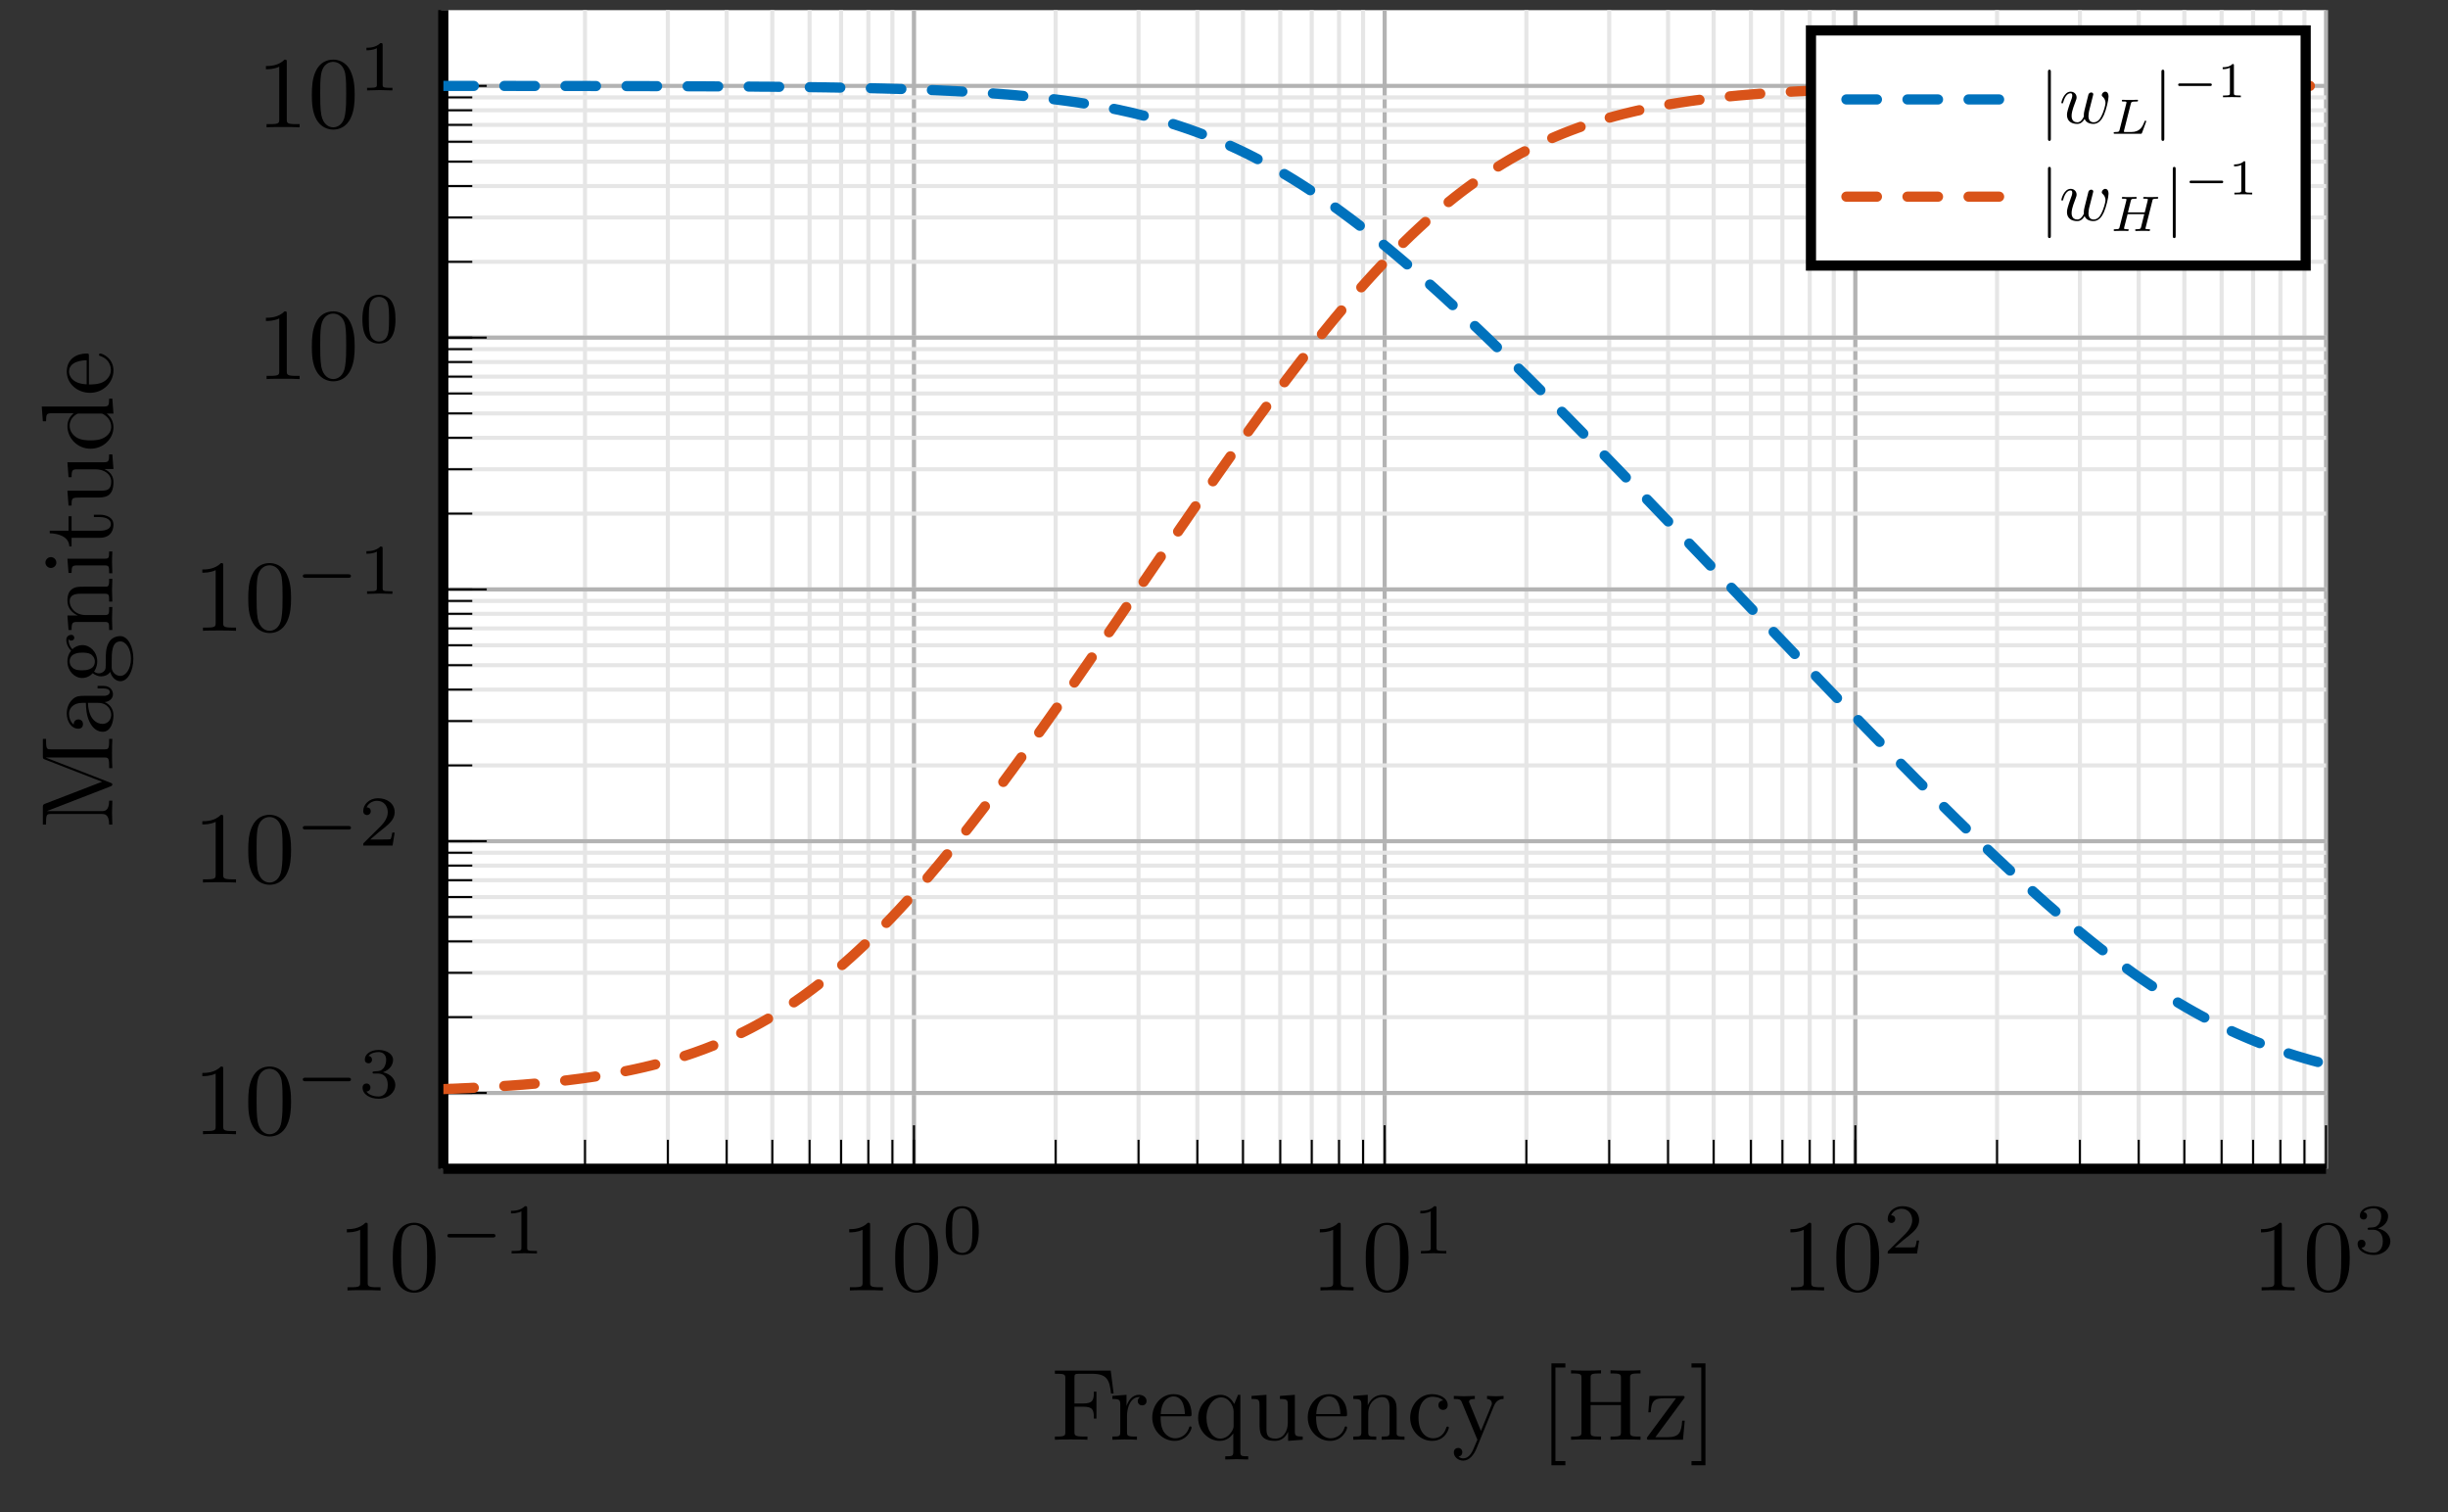 <?xml version="1.0" encoding="UTF-8"?>
<svg xmlns="http://www.w3.org/2000/svg" xmlns:xlink="http://www.w3.org/1999/xlink" width="238.38pt" height="147.23pt" viewBox="0 0 238.38 147.23" version="1.2">
<rect x="0" y="0" width="238.38" height="147.23" fill="#333333" stroke="none"/>
<defs>
<g>
<symbol overflow="visible" id="glyph0-0">
<path style="stroke:none;" d=""/>
</symbol>
<symbol overflow="visible" id="glyph0-1">
<path style="stroke:none;" d="M 4.156 0 L 4.156 -0.312 L 3.828 -0.312 C 2.938 -0.312 2.906 -0.422 2.906 -0.781 L 2.906 -6.344 C 2.906 -6.578 2.906 -6.594 2.688 -6.594 C 2.078 -5.969 1.203 -5.969 0.875 -5.969 L 0.875 -5.656 C 1.078 -5.656 1.672 -5.656 2.172 -5.906 L 2.172 -0.781 C 2.172 -0.422 2.156 -0.312 1.266 -0.312 L 0.938 -0.312 L 0.938 0 C 1.281 -0.031 2.156 -0.031 2.547 -0.031 C 2.938 -0.031 3.797 -0.031 4.156 0 Z M 4.156 0 "/>
</symbol>
<symbol overflow="visible" id="glyph0-2">
<path style="stroke:none;" d="M 4.562 -3.172 C 4.562 -3.969 4.5 -4.75 4.156 -5.484 C 3.703 -6.438 2.891 -6.594 2.484 -6.594 C 1.875 -6.594 1.156 -6.344 0.75 -5.422 C 0.438 -4.734 0.391 -3.969 0.391 -3.172 C 0.391 -2.422 0.422 -1.531 0.828 -0.781 C 1.266 0.016 1.984 0.219 2.469 0.219 C 3 0.219 3.75 0.016 4.188 -0.938 C 4.5 -1.609 4.562 -2.391 4.562 -3.172 Z M 3.734 -3.281 C 3.734 -2.547 3.734 -1.875 3.625 -1.234 C 3.484 -0.297 2.906 0 2.469 0 C 2.078 0 1.5 -0.25 1.312 -1.203 C 1.203 -1.797 1.203 -2.703 1.203 -3.281 C 1.203 -3.922 1.203 -4.578 1.281 -5.109 C 1.469 -6.297 2.219 -6.375 2.469 -6.375 C 2.797 -6.375 3.453 -6.203 3.641 -5.219 C 3.734 -4.672 3.734 -3.906 3.734 -3.281 Z M 3.734 -3.281 "/>
</symbol>
<symbol overflow="visible" id="glyph1-0">
<path style="stroke:none;" d=""/>
</symbol>
<symbol overflow="visible" id="glyph1-1">
<path style="stroke:none;" d="M 5.438 -1.734 C 5.438 -1.906 5.281 -1.906 5.188 -1.906 L 1 -1.906 C 0.906 -1.906 0.75 -1.906 0.75 -1.734 C 0.75 -1.562 0.922 -1.562 1 -1.562 L 5.188 -1.562 C 5.266 -1.562 5.438 -1.562 5.438 -1.734 Z M 5.438 -1.734 "/>
</symbol>
<symbol overflow="visible" id="glyph2-0">
<path style="stroke:none;" d=""/>
</symbol>
<symbol overflow="visible" id="glyph2-1">
<path style="stroke:none;" d="M 3.281 0 L 3.281 -0.25 L 3.016 -0.25 C 2.328 -0.25 2.328 -0.344 2.328 -0.562 L 2.328 -4.406 C 2.328 -4.594 2.312 -4.609 2.109 -4.609 C 1.672 -4.172 1.047 -4.156 0.75 -4.156 L 0.75 -3.906 C 0.922 -3.906 1.375 -3.906 1.766 -4.109 L 1.766 -0.562 C 1.766 -0.344 1.766 -0.25 1.062 -0.25 L 0.812 -0.25 L 0.812 0 L 2.047 -0.031 Z M 3.281 0 "/>
</symbol>
<symbol overflow="visible" id="glyph2-2">
<path style="stroke:none;" d="M 3.578 -2.219 C 3.578 -2.969 3.484 -3.531 3.172 -4.016 C 2.953 -4.328 2.531 -4.609 1.969 -4.609 C 0.359 -4.609 0.359 -2.719 0.359 -2.219 C 0.359 -1.719 0.359 0.141 1.969 0.141 C 3.578 0.141 3.578 -1.719 3.578 -2.219 Z M 2.953 -2.297 C 2.953 -1.797 2.953 -1.281 2.859 -0.844 C 2.719 -0.203 2.25 -0.062 1.969 -0.062 C 1.656 -0.062 1.234 -0.25 1.094 -0.812 C 0.984 -1.219 0.984 -1.797 0.984 -2.297 C 0.984 -2.812 0.984 -3.344 1.094 -3.719 C 1.234 -4.266 1.688 -4.406 1.969 -4.406 C 2.344 -4.406 2.703 -4.188 2.828 -3.781 C 2.938 -3.406 2.953 -2.906 2.953 -2.297 Z M 2.953 -2.297 "/>
</symbol>
<symbol overflow="visible" id="glyph2-3">
<path style="stroke:none;" d="M 3.5 -1.266 L 3.266 -1.266 C 3.25 -1.109 3.172 -0.703 3.094 -0.625 C 3.031 -0.594 2.5 -0.594 2.406 -0.594 L 1.125 -0.594 C 1.859 -1.234 2.094 -1.422 2.516 -1.75 C 3.031 -2.172 3.5 -2.594 3.5 -3.25 C 3.5 -4.094 2.766 -4.609 1.875 -4.609 C 1.016 -4.609 0.438 -4 0.438 -3.359 C 0.438 -3.016 0.734 -2.969 0.812 -2.969 C 0.969 -2.969 1.172 -3.094 1.172 -3.344 C 1.172 -3.469 1.125 -3.719 0.766 -3.719 C 0.984 -4.203 1.453 -4.359 1.781 -4.359 C 2.469 -4.359 2.828 -3.812 2.828 -3.25 C 2.828 -2.656 2.406 -2.172 2.172 -1.922 L 0.5 -0.266 C 0.438 -0.203 0.438 -0.188 0.438 0 L 3.297 0 Z M 3.5 -1.266 "/>
</symbol>
<symbol overflow="visible" id="glyph2-4">
<path style="stroke:none;" d="M 3.562 -1.203 C 3.562 -1.734 3.125 -2.281 2.359 -2.438 C 3.094 -2.703 3.344 -3.219 3.344 -3.656 C 3.344 -4.203 2.719 -4.609 1.953 -4.609 C 1.172 -4.609 0.594 -4.234 0.594 -3.672 C 0.594 -3.438 0.75 -3.312 0.953 -3.312 C 1.172 -3.312 1.297 -3.469 1.297 -3.656 C 1.297 -3.859 1.172 -4.016 0.953 -4.031 C 1.188 -4.328 1.672 -4.406 1.922 -4.406 C 2.234 -4.406 2.672 -4.25 2.672 -3.656 C 2.672 -3.359 2.578 -3.031 2.406 -2.828 C 2.172 -2.562 1.984 -2.547 1.625 -2.531 C 1.453 -2.516 1.438 -2.516 1.406 -2.5 C 1.406 -2.5 1.344 -2.484 1.344 -2.422 C 1.344 -2.312 1.406 -2.312 1.516 -2.312 L 1.891 -2.312 C 2.438 -2.312 2.828 -1.938 2.828 -1.203 C 2.828 -0.344 2.328 -0.078 1.922 -0.078 C 1.641 -0.078 1.031 -0.156 0.75 -0.562 C 1.062 -0.578 1.141 -0.812 1.141 -0.953 C 1.141 -1.172 0.984 -1.344 0.766 -1.344 C 0.562 -1.344 0.375 -1.219 0.375 -0.938 C 0.375 -0.281 1.094 0.141 1.938 0.141 C 2.906 0.141 3.562 -0.5 3.562 -1.203 Z M 3.562 -1.203 "/>
</symbol>
<symbol overflow="visible" id="glyph3-0">
<path style="stroke:none;" d=""/>
</symbol>
<symbol overflow="visible" id="glyph3-1">
<path style="stroke:none;" d="M 6.047 -4.5 L 5.766 -6.734 L 0.328 -6.734 L 0.328 -6.422 L 0.562 -6.422 C 1.328 -6.422 1.344 -6.312 1.344 -5.969 L 1.344 -0.766 C 1.344 -0.422 1.328 -0.312 0.562 -0.312 L 0.328 -0.312 L 0.328 0 C 0.672 -0.031 1.453 -0.031 1.828 -0.031 C 2.234 -0.031 3.141 -0.031 3.5 0 L 3.5 -0.312 L 3.172 -0.312 C 2.234 -0.312 2.234 -0.438 2.234 -0.781 L 2.234 -3.219 L 3.078 -3.219 C 4.031 -3.219 4.125 -2.906 4.125 -2.062 L 4.375 -2.062 L 4.375 -4.688 L 4.125 -4.688 C 4.125 -3.859 4.031 -3.531 3.078 -3.531 L 2.234 -3.531 L 2.234 -6.031 C 2.234 -6.359 2.25 -6.422 2.719 -6.422 L 3.906 -6.422 C 5.391 -6.422 5.641 -5.875 5.797 -4.5 Z M 6.047 -4.5 "/>
</symbol>
<symbol overflow="visible" id="glyph3-2">
<path style="stroke:none;" d="M 3.609 -3.781 C 3.609 -4.094 3.297 -4.375 2.875 -4.375 C 2.156 -4.375 1.797 -3.719 1.656 -3.281 L 1.656 -4.375 L 0.281 -4.266 L 0.281 -3.969 C 0.969 -3.969 1.047 -3.891 1.047 -3.406 L 1.047 -0.75 C 1.047 -0.312 0.938 -0.312 0.281 -0.312 L 0.281 0 L 1.406 -0.031 C 1.797 -0.031 2.266 -0.031 2.672 0 L 2.672 -0.312 L 2.453 -0.312 C 1.719 -0.312 1.703 -0.422 1.703 -0.766 L 1.703 -2.297 C 1.703 -3.281 2.125 -4.156 2.875 -4.156 C 2.938 -4.156 2.969 -4.156 2.984 -4.156 C 2.953 -4.141 2.75 -4.016 2.75 -3.766 C 2.75 -3.484 2.969 -3.344 3.188 -3.344 C 3.359 -3.344 3.609 -3.453 3.609 -3.781 Z M 3.609 -3.781 "/>
</symbol>
<symbol overflow="visible" id="glyph3-3">
<path style="stroke:none;" d="M 4.109 -1.172 C 4.109 -1.281 4.031 -1.297 3.984 -1.297 C 3.891 -1.297 3.875 -1.234 3.859 -1.156 C 3.5 -0.141 2.609 -0.141 2.516 -0.141 C 2.016 -0.141 1.625 -0.438 1.391 -0.797 C 1.094 -1.281 1.094 -1.938 1.094 -2.281 L 3.859 -2.281 C 4.078 -2.281 4.109 -2.281 4.109 -2.5 C 4.109 -3.484 3.578 -4.438 2.344 -4.438 C 1.188 -4.438 0.281 -3.422 0.281 -2.172 C 0.281 -0.859 1.312 0.109 2.453 0.109 C 3.672 0.109 4.109 -0.984 4.109 -1.172 Z M 3.453 -2.5 L 1.109 -2.5 C 1.172 -3.969 2 -4.219 2.344 -4.219 C 3.359 -4.219 3.453 -2.875 3.453 -2.5 Z M 3.453 -2.5 "/>
</symbol>
<symbol overflow="visible" id="glyph3-4">
<path style="stroke:none;" d="M 5.219 1.922 L 5.219 1.609 C 4.562 1.609 4.453 1.609 4.453 1.172 L 4.453 -4.375 L 4.234 -4.375 L 3.859 -3.484 C 3.719 -3.75 3.312 -4.375 2.531 -4.375 C 1.375 -4.375 0.344 -3.422 0.344 -2.125 C 0.344 -0.891 1.297 0.109 2.453 0.109 C 3.141 0.109 3.547 -0.312 3.766 -0.609 L 3.766 1.172 C 3.766 1.609 3.656 1.609 2.984 1.609 L 2.984 1.922 L 4.094 1.891 Z M 3.797 -1.344 C 3.797 -1.031 3.609 -0.75 3.391 -0.516 C 3.266 -0.375 2.953 -0.109 2.484 -0.109 C 1.766 -0.109 1.156 -0.984 1.156 -2.125 C 1.156 -3.312 1.859 -4.125 2.578 -4.125 C 3.375 -4.125 3.797 -3.266 3.797 -2.75 Z M 3.797 -1.344 "/>
</symbol>
<symbol overflow="visible" id="glyph3-5">
<path style="stroke:none;" d="M 5.297 0 L 5.297 -0.312 C 4.609 -0.312 4.531 -0.375 4.531 -0.859 L 4.531 -4.375 L 3.078 -4.266 L 3.078 -3.969 C 3.766 -3.969 3.844 -3.891 3.844 -3.406 L 3.844 -1.641 C 3.844 -0.781 3.375 -0.109 2.641 -0.109 C 1.812 -0.109 1.766 -0.578 1.766 -1.094 L 1.766 -4.375 L 0.312 -4.266 L 0.312 -3.969 C 1.094 -3.969 1.094 -3.938 1.094 -3.047 L 1.094 -1.562 C 1.094 -0.797 1.094 0.109 2.594 0.109 C 3.156 0.109 3.594 -0.172 3.875 -0.781 L 3.875 0.109 Z M 5.297 0 "/>
</symbol>
<symbol overflow="visible" id="glyph3-6">
<path style="stroke:none;" d="M 5.297 0 L 5.297 -0.312 C 4.781 -0.312 4.531 -0.312 4.531 -0.609 L 4.531 -2.5 C 4.531 -3.344 4.531 -3.656 4.219 -4.016 C 4.078 -4.188 3.75 -4.375 3.188 -4.375 C 2.453 -4.375 1.984 -3.953 1.719 -3.344 L 1.719 -4.375 L 0.312 -4.266 L 0.312 -3.969 C 1.016 -3.969 1.094 -3.891 1.094 -3.406 L 1.094 -0.75 C 1.094 -0.312 0.984 -0.312 0.312 -0.312 L 0.312 0 L 1.438 -0.031 L 2.547 0 L 2.547 -0.312 C 1.875 -0.312 1.766 -0.312 1.766 -0.75 L 1.766 -2.578 C 1.766 -3.609 2.484 -4.156 3.109 -4.156 C 3.734 -4.156 3.844 -3.625 3.844 -3.062 L 3.844 -0.75 C 3.844 -0.312 3.734 -0.312 3.078 -0.312 L 3.078 0 L 4.188 -0.031 Z M 5.297 0 "/>
</symbol>
<symbol overflow="visible" id="glyph3-7">
<path style="stroke:none;" d="M 4.109 -1.172 C 4.109 -1.281 4.016 -1.281 3.984 -1.281 C 3.891 -1.281 3.875 -1.234 3.859 -1.172 C 3.562 -0.25 2.922 -0.141 2.562 -0.141 C 2.031 -0.141 1.156 -0.562 1.156 -2.156 C 1.156 -3.781 1.969 -4.188 2.5 -4.188 C 2.578 -4.188 3.203 -4.188 3.562 -3.828 C 3.156 -3.797 3.094 -3.5 3.094 -3.375 C 3.094 -3.109 3.266 -2.906 3.547 -2.906 C 3.797 -2.906 4 -3.078 4 -3.375 C 4 -4.047 3.25 -4.438 2.484 -4.438 C 1.25 -4.438 0.344 -3.375 0.344 -2.141 C 0.344 -0.875 1.312 0.109 2.469 0.109 C 3.797 0.109 4.109 -1.078 4.109 -1.172 Z M 4.109 -1.172 "/>
</symbol>
<symbol overflow="visible" id="glyph3-8">
<path style="stroke:none;" d="M 5.031 -3.969 L 5.031 -4.266 C 4.797 -4.25 4.516 -4.234 4.297 -4.234 L 3.422 -4.266 L 3.422 -3.969 C 3.734 -3.953 3.891 -3.781 3.891 -3.531 C 3.891 -3.438 3.891 -3.422 3.828 -3.297 L 2.828 -0.859 L 1.734 -3.531 C 1.688 -3.625 1.672 -3.672 1.672 -3.703 C 1.672 -3.969 2.047 -3.969 2.234 -3.969 L 2.234 -4.266 L 1.156 -4.234 C 0.875 -4.234 0.484 -4.25 0.188 -4.266 L 0.188 -3.969 C 0.656 -3.969 0.859 -3.969 0.984 -3.609 L 2.484 0 L 2.234 0.578 C 2.016 1.125 1.734 1.812 1.094 1.812 C 1.047 1.812 0.828 1.812 0.641 1.641 C 0.938 1.594 1.016 1.375 1.016 1.219 C 1.016 0.953 0.828 0.797 0.609 0.797 C 0.406 0.797 0.188 0.938 0.188 1.234 C 0.188 1.672 0.609 2.031 1.094 2.031 C 1.719 2.031 2.125 1.469 2.375 0.906 L 4.109 -3.328 C 4.375 -3.953 4.875 -3.969 5.031 -3.969 Z M 5.031 -3.969 "/>
</symbol>
<symbol overflow="visible" id="glyph3-9">
<path style="stroke:none;" d="M 2.531 2.484 L 2.531 2.078 L 1.562 2.078 L 1.562 -7.031 L 2.531 -7.031 L 2.531 -7.438 L 1.172 -7.438 L 1.172 2.484 Z M 2.531 2.484 "/>
</symbol>
<symbol overflow="visible" id="glyph3-10">
<path style="stroke:none;" d="M 7.094 0 L 7.094 -0.312 L 6.859 -0.312 C 6.094 -0.312 6.078 -0.422 6.078 -0.766 L 6.078 -6 C 6.078 -6.344 6.094 -6.453 6.859 -6.453 L 7.094 -6.453 L 7.094 -6.766 C 6.75 -6.734 6.016 -6.734 5.641 -6.734 C 5.266 -6.734 4.516 -6.734 4.172 -6.766 L 4.172 -6.453 L 4.406 -6.453 C 5.172 -6.453 5.188 -6.344 5.188 -6 L 5.188 -3.672 L 2.234 -3.672 L 2.234 -6 C 2.234 -6.344 2.25 -6.453 3.016 -6.453 L 3.25 -6.453 L 3.25 -6.766 C 2.906 -6.734 2.172 -6.734 1.797 -6.734 C 1.422 -6.734 0.672 -6.734 0.328 -6.766 L 0.328 -6.453 L 0.562 -6.453 C 1.328 -6.453 1.344 -6.344 1.344 -6 L 1.344 -0.766 C 1.344 -0.422 1.328 -0.312 0.562 -0.312 L 0.328 -0.312 L 0.328 0 C 0.672 -0.031 1.406 -0.031 1.781 -0.031 C 2.156 -0.031 2.906 -0.031 3.25 0 L 3.25 -0.312 L 3.016 -0.312 C 2.25 -0.312 2.234 -0.422 2.234 -0.766 L 2.234 -3.375 L 5.188 -3.375 L 5.188 -0.766 C 5.188 -0.422 5.172 -0.312 4.406 -0.312 L 4.172 -0.312 L 4.172 0 C 4.516 -0.031 5.25 -0.031 5.625 -0.031 C 6 -0.031 6.75 -0.031 7.094 0 Z M 7.094 0 "/>
</symbol>
<symbol overflow="visible" id="glyph3-11">
<path style="stroke:none;" d="M 3.969 -1.859 L 3.719 -1.859 C 3.641 -0.688 3.422 -0.25 2.281 -0.25 L 1.109 -0.25 L 3.859 -3.969 C 3.953 -4.078 3.953 -4.094 3.953 -4.141 C 3.953 -4.266 3.875 -4.266 3.688 -4.266 L 0.531 -4.266 L 0.422 -2.672 L 0.656 -2.672 C 0.719 -3.688 0.906 -4.047 2 -4.047 L 3.125 -4.047 L 0.359 -0.312 C 0.281 -0.203 0.281 -0.188 0.281 -0.141 C 0.281 0 0.344 0 0.531 0 L 3.797 0 Z M 3.969 -1.859 "/>
</symbol>
<symbol overflow="visible" id="glyph3-12">
<path style="stroke:none;" d="M 1.578 2.484 L 1.578 -7.438 L 0.219 -7.438 L 0.219 -7.031 L 1.172 -7.031 L 1.172 2.078 L 0.219 2.078 L 0.219 2.484 Z M 1.578 2.484 "/>
</symbol>
<symbol overflow="visible" id="glyph4-0">
<path style="stroke:none;" d=""/>
</symbol>
<symbol overflow="visible" id="glyph4-1">
<path style="stroke:none;" d="M 0 -8.703 L -0.312 -8.703 L -0.312 -8.469 C -0.312 -7.703 -0.422 -7.688 -0.766 -7.688 L -6 -7.688 C -6.344 -7.688 -6.453 -7.703 -6.453 -8.469 L -6.453 -8.703 L -6.766 -8.703 L -6.766 -7.031 C -6.766 -6.781 -6.75 -6.781 -6.578 -6.703 L -1 -4.531 L -6.547 -2.391 C -6.766 -2.297 -6.766 -2.266 -6.766 -2.047 L -6.766 -0.359 L -6.453 -0.359 L -6.453 -0.609 C -6.453 -1.359 -6.344 -1.391 -6 -1.391 L -1.047 -1.391 C -0.766 -1.391 -0.312 -1.391 -0.312 -0.359 L 0 -0.359 L -0.031 -1.531 L 0 -2.688 L -0.312 -2.688 C -0.312 -1.672 -0.766 -1.672 -1.047 -1.672 L -6.375 -1.672 L -0.219 -4.062 C -0.094 -4.109 0 -4.156 0 -4.266 C 0 -4.375 -0.078 -4.391 -0.188 -4.438 L -6.453 -6.875 L -6.453 -6.891 L -0.766 -6.891 C -0.422 -6.891 -0.312 -6.859 -0.312 -6.109 L -0.312 -5.859 L 0 -5.859 C -0.031 -6.234 -0.031 -6.906 -0.031 -7.297 C -0.031 -7.672 -0.031 -8.344 0 -8.703 Z M 0 -8.703 "/>
</symbol>
<symbol overflow="visible" id="glyph4-2">
<path style="stroke:none;" d="M -0.875 -4.781 L -1.438 -4.781 L -1.438 -4.531 L -0.875 -4.531 C -0.312 -4.531 -0.25 -4.297 -0.25 -4.188 C -0.25 -3.859 -0.688 -3.812 -0.75 -3.812 L -2.719 -3.812 C -3.141 -3.812 -3.531 -3.812 -3.891 -3.453 C -4.281 -3.078 -4.438 -2.578 -4.438 -2.094 C -4.438 -1.281 -3.969 -0.609 -3.312 -0.609 C -3.016 -0.609 -2.859 -0.797 -2.859 -1.062 C -2.859 -1.344 -3.047 -1.516 -3.312 -1.516 C -3.422 -1.516 -3.75 -1.469 -3.766 -1.016 C -4.109 -1.281 -4.219 -1.766 -4.219 -2.078 C -4.219 -2.562 -3.828 -3.125 -2.953 -3.125 L -2.578 -3.125 C -2.562 -2.625 -2.531 -1.938 -2.234 -1.312 C -1.891 -0.562 -1.375 -0.312 -0.938 -0.312 C -0.141 -0.312 0.109 -1.281 0.109 -1.906 C 0.109 -2.562 -0.281 -3.016 -0.75 -3.203 C -0.359 -3.234 0.062 -3.5 0.062 -3.969 C 0.062 -4.188 -0.078 -4.781 -0.875 -4.781 Z M -1.391 -3.125 C -0.453 -3.125 -0.109 -2.422 -0.109 -1.969 C -0.109 -1.484 -0.453 -1.078 -0.953 -1.078 C -1.5 -1.078 -2.312 -1.5 -2.375 -3.125 Z M -1.391 -3.125 "/>
</symbol>
<symbol overflow="visible" id="glyph4-3">
<path style="stroke:none;" d="M -4 -4.797 C -4.172 -4.797 -4.484 -4.688 -4.484 -4.297 C -4.484 -4.094 -4.422 -3.672 -4.016 -3.25 C -4.344 -2.828 -4.375 -2.422 -4.375 -2.203 C -4.375 -1.281 -3.688 -0.594 -2.938 -0.594 C -2.5 -0.594 -2.125 -0.812 -1.906 -1.062 C -1.766 -0.938 -1.438 -0.75 -1.094 -0.75 C -0.781 -0.75 -0.406 -0.875 -0.203 -1.188 C -0.047 -0.594 0.391 -0.281 0.781 -0.281 C 1.5 -0.281 2.047 -1.266 2.047 -2.469 C 2.047 -3.641 1.531 -4.672 0.766 -4.672 C 0.422 -4.672 -0.094 -4.531 -0.359 -4.016 C -0.641 -3.5 -0.641 -2.922 -0.641 -2.312 C -0.641 -2.078 -0.641 -1.641 -0.656 -1.578 C -0.688 -1.266 -1 -1.047 -1.312 -1.047 C -1.359 -1.047 -1.578 -1.047 -1.781 -1.219 C -1.5 -1.609 -1.469 -2.016 -1.469 -2.203 C -1.469 -3.125 -2.156 -3.797 -2.922 -3.797 C -3.281 -3.797 -3.656 -3.641 -3.891 -3.391 C -4.219 -3.75 -4.266 -4.109 -4.266 -4.297 C -4.266 -4.297 -4.266 -4.359 -4.266 -4.391 C -4.219 -4.281 -4.109 -4.234 -4 -4.234 C -3.828 -4.234 -3.703 -4.359 -3.703 -4.516 C -3.703 -4.609 -3.781 -4.797 -4 -4.797 Z M -2.938 -3.062 C -2.672 -3.062 -2.344 -3.047 -2.094 -2.906 C -1.984 -2.828 -1.703 -2.594 -1.703 -2.203 C -1.703 -1.344 -2.688 -1.344 -2.922 -1.344 C -3.188 -1.344 -3.5 -1.344 -3.75 -1.5 C -3.875 -1.578 -4.156 -1.797 -4.156 -2.203 C -4.156 -3.062 -3.156 -3.062 -2.938 -3.062 Z M 0.781 -4.156 C 1.312 -4.156 1.812 -3.453 1.812 -2.484 C 1.812 -1.469 1.312 -0.797 0.781 -0.797 C 0.328 -0.797 -0.047 -1.172 -0.062 -1.609 L -0.062 -2.188 C -0.062 -3.047 -0.062 -4.156 0.781 -4.156 Z M 0.781 -4.156 "/>
</symbol>
<symbol overflow="visible" id="glyph4-4">
<path style="stroke:none;" d="M 0 -5.297 L -0.312 -5.297 C -0.312 -4.781 -0.312 -4.531 -0.609 -4.531 L -2.5 -4.531 C -3.344 -4.531 -3.656 -4.531 -4.016 -4.219 C -4.188 -4.078 -4.375 -3.75 -4.375 -3.188 C -4.375 -2.453 -3.953 -1.984 -3.344 -1.719 L -4.375 -1.719 L -4.266 -0.312 L -3.969 -0.312 C -3.969 -1.016 -3.891 -1.094 -3.406 -1.094 L -0.75 -1.094 C -0.312 -1.094 -0.312 -0.984 -0.312 -0.312 L 0 -0.312 L -0.031 -1.438 L 0 -2.547 L -0.312 -2.547 C -0.312 -1.875 -0.312 -1.766 -0.75 -1.766 L -2.578 -1.766 C -3.609 -1.766 -4.156 -2.484 -4.156 -3.109 C -4.156 -3.734 -3.625 -3.844 -3.062 -3.844 L -0.75 -3.844 C -0.312 -3.844 -0.312 -3.734 -0.312 -3.078 L 0 -3.078 L -0.031 -4.188 Z M 0 -5.297 "/>
</symbol>
<symbol overflow="visible" id="glyph4-5">
<path style="stroke:none;" d="M 0 -2.453 L -0.312 -2.453 C -0.312 -1.797 -0.359 -1.75 -0.75 -1.75 L -4.375 -1.75 L -4.266 -0.359 L -3.969 -0.359 C -3.969 -1.016 -3.906 -1.094 -3.422 -1.094 L -0.75 -1.094 C -0.312 -1.094 -0.312 -0.984 -0.312 -0.328 L 0 -0.328 L -0.031 -1.422 C -0.031 -1.766 -0.016 -2.109 0 -2.453 Z M -5.984 -1.906 C -6.25 -1.906 -6.516 -1.672 -6.516 -1.375 C -6.516 -1.047 -6.234 -0.844 -5.984 -0.844 C -5.719 -0.844 -5.453 -1.062 -5.453 -1.359 C -5.453 -1.703 -5.734 -1.906 -5.984 -1.906 Z M -5.984 -1.906 "/>
</symbol>
<symbol overflow="visible" id="glyph4-6">
<path style="stroke:none;" d="M -1.234 -3.281 L -1.797 -3.281 L -1.797 -3.047 L -1.25 -3.047 C -0.516 -3.047 -0.141 -2.75 -0.141 -2.375 C -0.141 -1.719 -1.047 -1.719 -1.203 -1.719 L -3.969 -1.719 L -3.969 -3.125 L -4.266 -3.125 L -4.266 -1.719 L -6.094 -1.719 L -6.094 -1.469 C -5.281 -1.453 -4.219 -1.156 -4.188 -0.188 L -3.969 -0.188 L -3.969 -1.031 L -1.234 -1.031 C -0.016 -1.031 0.109 -1.953 0.109 -2.312 C 0.109 -3.016 -0.594 -3.281 -1.234 -3.281 Z M -1.234 -3.281 "/>
</symbol>
<symbol overflow="visible" id="glyph4-7">
<path style="stroke:none;" d="M 0 -5.297 L -0.312 -5.297 C -0.312 -4.609 -0.375 -4.531 -0.859 -4.531 L -4.375 -4.531 L -4.266 -3.078 L -3.969 -3.078 C -3.969 -3.766 -3.891 -3.844 -3.406 -3.844 L -1.641 -3.844 C -0.781 -3.844 -0.109 -3.375 -0.109 -2.641 C -0.109 -1.812 -0.578 -1.766 -1.094 -1.766 L -4.375 -1.766 L -4.266 -0.312 L -3.969 -0.312 C -3.969 -1.094 -3.938 -1.094 -3.047 -1.094 L -1.562 -1.094 C -0.797 -1.094 0.109 -1.094 0.109 -2.594 C 0.109 -3.156 -0.172 -3.594 -0.781 -3.875 L 0.109 -3.875 Z M 0 -5.297 "/>
</symbol>
<symbol overflow="visible" id="glyph4-8">
<path style="stroke:none;" d="M 0 -5.219 L -0.312 -5.219 C -0.312 -4.531 -0.375 -4.453 -0.859 -4.453 L -6.875 -4.453 L -6.766 -3.016 L -6.453 -3.016 C -6.453 -3.719 -6.391 -3.797 -5.906 -3.797 L -3.766 -3.797 C -4.125 -3.5 -4.375 -3.078 -4.375 -2.547 C -4.375 -1.375 -3.406 -0.344 -2.125 -0.344 C -0.875 -0.344 0.109 -1.312 0.109 -2.438 C 0.109 -3.078 -0.234 -3.516 -0.547 -3.766 L 0.109 -3.766 Z M -1.172 -3.766 C -0.984 -3.766 -0.969 -3.766 -0.797 -3.656 C -0.328 -3.359 -0.109 -2.906 -0.109 -2.484 C -0.109 -2.047 -0.359 -1.688 -0.75 -1.453 C -1.156 -1.188 -1.719 -1.156 -2.125 -1.156 C -2.484 -1.156 -3.078 -1.172 -3.531 -1.469 C -3.828 -1.672 -4.156 -2.047 -4.156 -2.578 C -4.156 -2.938 -4.016 -3.344 -3.562 -3.656 C -3.391 -3.766 -3.375 -3.766 -3.203 -3.766 Z M -1.172 -3.766 "/>
</symbol>
<symbol overflow="visible" id="glyph4-9">
<path style="stroke:none;" d="M -1.172 -4.109 C -1.281 -4.109 -1.297 -4.031 -1.297 -3.984 C -1.297 -3.891 -1.234 -3.875 -1.156 -3.859 C -0.141 -3.5 -0.141 -2.609 -0.141 -2.516 C -0.141 -2.016 -0.438 -1.625 -0.797 -1.391 C -1.281 -1.094 -1.938 -1.094 -2.281 -1.094 L -2.281 -3.859 C -2.281 -4.078 -2.281 -4.109 -2.5 -4.109 C -3.484 -4.109 -4.438 -3.578 -4.438 -2.344 C -4.438 -1.188 -3.422 -0.281 -2.172 -0.281 C -0.859 -0.281 0.109 -1.312 0.109 -2.453 C 0.109 -3.672 -0.984 -4.109 -1.172 -4.109 Z M -2.5 -3.453 L -2.5 -1.109 C -3.969 -1.172 -4.219 -2 -4.219 -2.344 C -4.219 -3.359 -2.875 -3.453 -2.5 -3.453 Z M -2.5 -3.453 "/>
</symbol>
<symbol overflow="visible" id="glyph5-0">
<path style="stroke:none;" d=""/>
</symbol>
<symbol overflow="visible" id="glyph5-1">
<path style="stroke:none;" d="M 1.109 1.5 L 1.109 -4.969 C 1.109 -5.078 1.109 -5.203 0.969 -5.203 C 0.828 -5.203 0.828 -5.078 0.828 -4.969 L 0.828 1.5 C 0.828 1.609 0.828 1.734 0.969 1.734 C 1.109 1.734 1.109 1.609 1.109 1.5 Z M 1.109 1.5 "/>
</symbol>
<symbol overflow="visible" id="glyph6-0">
<path style="stroke:none;" d=""/>
</symbol>
<symbol overflow="visible" id="glyph6-1">
<path style="stroke:none;" d="M 4.797 -2.578 C 4.797 -2.969 4.609 -3.062 4.484 -3.062 C 4.312 -3.062 4.141 -2.891 4.141 -2.734 C 4.141 -2.641 4.188 -2.609 4.25 -2.547 C 4.328 -2.469 4.5 -2.297 4.5 -1.953 C 4.5 -1.719 4.297 -1.047 4.109 -0.688 C 3.938 -0.312 3.688 -0.078 3.344 -0.078 C 3.031 -0.078 2.844 -0.281 2.844 -0.688 C 2.844 -0.875 2.891 -1.094 2.906 -1.188 L 3.203 -2.359 C 3.234 -2.5 3.312 -2.766 3.312 -2.797 C 3.312 -2.922 3.219 -2.984 3.109 -2.984 C 3.031 -2.984 2.906 -2.938 2.844 -2.797 C 2.828 -2.75 2.5 -1.422 2.453 -1.234 C 2.406 -1.031 2.391 -0.906 2.391 -0.781 C 2.391 -0.703 2.391 -0.688 2.406 -0.656 C 2.234 -0.297 2.031 -0.078 1.766 -0.078 C 1.203 -0.078 1.203 -0.594 1.203 -0.703 C 1.203 -0.922 1.234 -1.203 1.562 -2.047 C 1.641 -2.266 1.688 -2.359 1.688 -2.5 C 1.688 -2.812 1.453 -3.062 1.109 -3.062 C 0.453 -3.062 0.203 -2.062 0.203 -2 C 0.203 -1.922 0.281 -1.922 0.281 -1.922 C 0.359 -1.922 0.359 -1.938 0.391 -2.047 C 0.578 -2.703 0.859 -2.906 1.094 -2.906 C 1.156 -2.906 1.266 -2.906 1.266 -2.688 C 1.266 -2.516 1.188 -2.312 1.141 -2.203 C 0.844 -1.375 0.75 -1.062 0.75 -0.797 C 0.75 -0.172 1.219 0.078 1.734 0.078 C 1.859 0.078 2.188 0.078 2.469 -0.406 C 2.641 0.031 3.125 0.078 3.328 0.078 C 3.844 0.078 4.156 -0.359 4.344 -0.781 C 4.578 -1.312 4.797 -2.25 4.797 -2.578 Z M 4.797 -2.578 "/>
</symbol>
<symbol overflow="visible" id="glyph7-0">
<path style="stroke:none;" d=""/>
</symbol>
<symbol overflow="visible" id="glyph7-1">
<path style="stroke:none;" d="M 3.5 -1.203 C 3.5 -1.219 3.5 -1.281 3.422 -1.281 C 3.359 -1.281 3.359 -1.25 3.328 -1.172 C 3.141 -0.719 2.922 -0.172 2.031 -0.172 L 1.484 -0.172 C 1.344 -0.172 1.328 -0.188 1.328 -0.219 C 1.328 -0.219 1.328 -0.25 1.344 -0.328 L 2 -2.922 C 2.047 -3.094 2.062 -3.141 2.5 -3.141 C 2.656 -3.141 2.703 -3.141 2.703 -3.25 C 2.703 -3.25 2.703 -3.312 2.625 -3.312 C 2.516 -3.312 2.375 -3.312 2.266 -3.297 L 1.547 -3.297 C 1.438 -3.297 1.328 -3.312 1.219 -3.312 C 1.203 -3.312 1.125 -3.312 1.125 -3.219 C 1.125 -3.141 1.188 -3.141 1.281 -3.141 C 1.281 -3.141 1.375 -3.141 1.469 -3.141 C 1.562 -3.125 1.578 -3.109 1.578 -3.062 C 1.578 -3.062 1.578 -3.031 1.562 -2.953 L 0.906 -0.375 C 0.859 -0.219 0.859 -0.172 0.484 -0.172 C 0.406 -0.172 0.328 -0.172 0.328 -0.078 C 0.328 0 0.391 0 0.484 0 L 2.922 0 C 3.047 0 3.047 0 3.094 -0.094 C 3.141 -0.234 3.5 -1.172 3.5 -1.203 Z M 3.5 -1.203 "/>
</symbol>
<symbol overflow="visible" id="glyph7-2">
<path style="stroke:none;" d="M 3.875 -0.109 C 3.875 -0.172 3.828 -0.172 3.719 -0.172 C 3.641 -0.172 3.625 -0.172 3.531 -0.188 C 3.422 -0.203 3.422 -0.203 3.422 -0.25 C 3.422 -0.281 3.438 -0.328 3.453 -0.359 L 4.094 -2.922 C 4.125 -3.109 4.141 -3.141 4.5 -3.141 C 4.609 -3.141 4.672 -3.141 4.672 -3.25 C 4.672 -3.266 4.656 -3.312 4.594 -3.312 C 4.453 -3.312 4.094 -3.297 3.953 -3.297 C 3.875 -3.297 3.703 -3.297 3.609 -3.297 C 3.516 -3.312 3.406 -3.312 3.312 -3.312 C 3.281 -3.312 3.203 -3.312 3.203 -3.219 C 3.203 -3.141 3.266 -3.141 3.359 -3.141 C 3.359 -3.141 3.453 -3.141 3.547 -3.141 C 3.656 -3.125 3.656 -3.109 3.656 -3.062 C 3.656 -3.062 3.656 -3.031 3.641 -2.953 L 3.359 -1.812 L 1.719 -1.812 L 2 -2.938 C 2.047 -3.109 2.062 -3.141 2.438 -3.141 C 2.516 -3.141 2.578 -3.141 2.578 -3.25 C 2.578 -3.266 2.562 -3.312 2.5 -3.312 C 2.359 -3.312 2 -3.297 1.859 -3.297 C 1.781 -3.297 1.609 -3.297 1.531 -3.297 C 1.438 -3.312 1.312 -3.312 1.219 -3.312 C 1.203 -3.312 1.125 -3.312 1.125 -3.219 C 1.125 -3.141 1.188 -3.141 1.281 -3.141 C 1.281 -3.141 1.375 -3.141 1.469 -3.141 C 1.562 -3.125 1.578 -3.109 1.578 -3.062 C 1.578 -3.062 1.578 -3.031 1.562 -2.953 L 0.906 -0.375 C 0.875 -0.219 0.859 -0.172 0.484 -0.172 C 0.406 -0.172 0.328 -0.172 0.328 -0.078 C 0.328 -0.031 0.375 0 0.406 0 C 0.547 0 0.906 -0.016 1.047 -0.016 C 1.125 -0.016 1.297 -0.016 1.375 -0.016 C 1.484 -0.016 1.594 0 1.688 0 C 1.719 0 1.797 0 1.797 -0.109 C 1.797 -0.172 1.75 -0.172 1.625 -0.172 C 1.562 -0.172 1.531 -0.172 1.453 -0.188 C 1.344 -0.203 1.344 -0.203 1.344 -0.25 C 1.344 -0.25 1.344 -0.297 1.359 -0.359 L 1.688 -1.641 L 3.312 -1.641 L 3 -0.375 C 2.953 -0.219 2.938 -0.172 2.562 -0.172 C 2.484 -0.172 2.422 -0.172 2.422 -0.078 C 2.422 -0.031 2.453 0 2.5 0 C 2.641 0 2.984 -0.016 3.125 -0.016 C 3.219 -0.016 3.375 -0.016 3.469 -0.016 C 3.562 -0.016 3.688 0 3.781 0 C 3.797 0 3.875 0 3.875 -0.109 Z M 3.875 -0.109 "/>
</symbol>
<symbol overflow="visible" id="glyph8-0">
<path style="stroke:none;" d=""/>
</symbol>
<symbol overflow="visible" id="glyph8-1">
<path style="stroke:none;" d="M 3.812 -1.219 C 3.812 -1.344 3.703 -1.344 3.625 -1.344 L 0.703 -1.344 C 0.641 -1.344 0.531 -1.344 0.531 -1.219 C 0.531 -1.094 0.641 -1.094 0.703 -1.094 L 3.625 -1.094 C 3.688 -1.094 3.812 -1.094 3.812 -1.219 Z M 3.812 -1.219 "/>
</symbol>
<symbol overflow="visible" id="glyph9-0">
<path style="stroke:none;" d=""/>
</symbol>
<symbol overflow="visible" id="glyph9-1">
<path style="stroke:none;" d="M 2.297 0 L 2.297 -0.172 L 2.109 -0.172 C 1.625 -0.172 1.625 -0.234 1.625 -0.406 L 1.625 -3.094 C 1.625 -3.219 1.625 -3.234 1.484 -3.234 C 1.172 -2.922 0.734 -2.922 0.531 -2.922 L 0.531 -2.734 C 0.641 -2.734 0.969 -2.734 1.234 -2.875 L 1.234 -0.406 C 1.234 -0.234 1.234 -0.172 0.75 -0.172 L 0.562 -0.172 L 0.562 0 L 1.422 -0.016 Z M 2.297 0 "/>
</symbol>
</g>
<clipPath id="clip1">
  <path d="M 43.176 7 L 226.473 7 L 226.473 105 L 43.176 105 Z M 43.176 7 "/>
</clipPath>
<clipPath id="clip2">
  <path d="M 43.176 7 L 226.473 7 L 226.473 107 L 43.176 107 Z M 43.176 7 "/>
</clipPath>
</defs>
<g id="surface1">
<path style=" stroke:none;fill-rule:nonzero;fill:rgb(100%,100%,100%);fill-opacity:1;" d="M 43.176 113.785 L 226.473 113.785 L 226.473 0.988 L 43.176 0.988 Z M 43.176 113.785 "/>
<path style="fill:none;stroke-width:0.399;stroke-linecap:butt;stroke-linejoin:miter;stroke:rgb(89.999%,89.999%,89.999%);stroke-opacity:1;stroke-miterlimit:10;" d="M -46.065 -81.332 L -46.065 32.055 M -32.196 -81.332 L -32.196 32.055 M -24.087 -81.332 L -24.087 32.055 M -18.331 -81.332 L -18.331 32.055 M -13.866 -81.332 L -13.866 32.055 M -10.218 -81.332 L -10.218 32.055 M -7.136 -81.332 L -7.136 32.055 M -4.466 -81.332 L -4.466 32.055 M -2.11 -81.332 L -2.11 32.055 M -0.001 -81.332 L -0.001 32.055 M 13.868 -81.332 L 13.868 32.055 M 21.977 -81.332 L 21.977 32.055 M 27.733 -81.332 L 27.733 32.055 M 32.198 -81.332 L 32.198 32.055 M 35.846 -81.332 L 35.846 32.055 M 38.928 -81.332 L 38.928 32.055 M 41.598 -81.332 L 41.598 32.055 M 43.954 -81.332 L 43.954 32.055 M 46.063 -81.332 L 46.063 32.055 M 59.932 -81.332 L 59.932 32.055 M 68.041 -81.332 L 68.041 32.055 M 73.797 -81.332 L 73.797 32.055 M 78.262 -81.332 L 78.262 32.055 M 81.91 -81.332 L 81.91 32.055 M 84.992 -81.332 L 84.992 32.055 M 87.662 -81.332 L 87.662 32.055 M 90.018 -81.332 L 90.018 32.055 M 92.127 -81.332 L 92.127 32.055 M 105.996 -81.332 L 105.996 32.055 M 114.104 -81.332 L 114.104 32.055 M 119.861 -81.332 L 119.861 32.055 M 124.326 -81.332 L 124.326 32.055 M 127.974 -81.332 L 127.974 32.055 M 131.056 -81.332 L 131.056 32.055 M 133.726 -81.332 L 133.726 32.055 M 136.082 -81.332 L 136.082 32.055 " transform="matrix(0.995,0,0,-0.995,89.001,32.876)"/>
<path style="fill:none;stroke-width:0.399;stroke-linecap:butt;stroke-linejoin:miter;stroke:rgb(70%,70%,70%);stroke-opacity:1;stroke-miterlimit:10;" d="M -46.065 -81.332 L -46.065 32.055 M -0.001 -81.332 L -0.001 32.055 M 46.063 -81.332 L 46.063 32.055 M 92.127 -81.332 L 92.127 32.055 M 138.191 -81.332 L 138.191 32.055 " transform="matrix(0.995,0,0,-0.995,89.001,32.876)"/>
<path style="fill:none;stroke-width:0.399;stroke-linecap:butt;stroke-linejoin:miter;stroke:rgb(89.999%,89.999%,89.999%);stroke-opacity:1;stroke-miterlimit:10;" d="M -46.065 -73.915 L 138.191 -73.915 M -46.065 -66.497 L 138.191 -66.497 M -46.065 -62.158 L 138.191 -62.158 M -46.065 -59.084 L 138.191 -59.084 M -46.065 -56.692 L 138.191 -56.692 M -46.065 -54.745 L 138.191 -54.745 M -46.065 -53.095 L 138.191 -53.095 M -46.065 -51.666 L 138.191 -51.666 M -46.065 -50.406 L 138.191 -50.406 M -46.065 -49.279 L 138.191 -49.279 M -46.065 -41.861 L 138.191 -41.861 M -46.065 -37.522 L 138.191 -37.522 M -46.065 -34.444 L 138.191 -34.444 M -46.065 -32.056 L 138.191 -32.056 M -46.065 -30.105 L 138.191 -30.105 M -46.065 -28.456 L 138.191 -28.456 M -46.065 -27.026 L 138.191 -27.026 M -46.065 -25.766 L 138.191 -25.766 M -46.065 -24.639 L 138.191 -24.639 M -46.065 -17.221 L 138.191 -17.221 M -46.065 -12.882 L 138.191 -12.882 M -46.065 -9.804 L 138.191 -9.804 M -46.065 -7.416 L 138.191 -7.416 M -46.065 -5.465 L 138.191 -5.465 M -46.065 -3.816 L 138.191 -3.816 M -46.065 -2.386 L 138.191 -2.386 M -46.065 -1.126 L 138.191 -1.126 M -46.065 0.001 L 138.191 0.001 M -46.065 7.419 L 138.191 7.419 M -46.065 11.758 L 138.191 11.758 M -46.065 14.832 L 138.191 14.832 M -46.065 17.223 L 138.191 17.223 M -46.065 19.171 L 138.191 19.171 M -46.065 20.82 L 138.191 20.82 M -46.065 22.25 L 138.191 22.25 M -46.065 23.51 L 138.191 23.51 " transform="matrix(0.995,0,0,-0.995,89.001,32.876)"/>
<path style="fill:none;stroke-width:0.399;stroke-linecap:butt;stroke-linejoin:miter;stroke:rgb(70%,70%,70%);stroke-opacity:1;stroke-miterlimit:10;" d="M -46.065 -73.915 L 138.191 -73.915 M -46.065 -49.279 L 138.191 -49.279 M -46.065 -24.639 L 138.191 -24.639 M -46.065 0.001 L 138.191 0.001 M -46.065 24.637 L 138.191 24.637 " transform="matrix(0.995,0,0,-0.995,89.001,32.876)"/>
<path style="fill:none;stroke-width:0.199;stroke-linecap:butt;stroke-linejoin:miter;stroke:rgb(0%,0%,0%);stroke-opacity:1;stroke-miterlimit:10;" d="M -46.065 -81.332 L -46.065 -78.497 M -32.196 -81.332 L -32.196 -78.497 M -24.087 -81.332 L -24.087 -78.497 M -18.331 -81.332 L -18.331 -78.497 M -13.866 -81.332 L -13.866 -78.497 M -10.218 -81.332 L -10.218 -78.497 M -7.136 -81.332 L -7.136 -78.497 M -4.466 -81.332 L -4.466 -78.497 M -2.11 -81.332 L -2.11 -78.497 M -0.001 -81.332 L -0.001 -78.497 M 13.868 -81.332 L 13.868 -78.497 M 21.977 -81.332 L 21.977 -78.497 M 27.733 -81.332 L 27.733 -78.497 M 32.198 -81.332 L 32.198 -78.497 M 35.846 -81.332 L 35.846 -78.497 M 38.928 -81.332 L 38.928 -78.497 M 41.598 -81.332 L 41.598 -78.497 M 43.954 -81.332 L 43.954 -78.497 M 46.063 -81.332 L 46.063 -78.497 M 59.932 -81.332 L 59.932 -78.497 M 68.041 -81.332 L 68.041 -78.497 M 73.797 -81.332 L 73.797 -78.497 M 78.262 -81.332 L 78.262 -78.497 M 81.91 -81.332 L 81.91 -78.497 M 84.992 -81.332 L 84.992 -78.497 M 87.662 -81.332 L 87.662 -78.497 M 90.018 -81.332 L 90.018 -78.497 M 92.127 -81.332 L 92.127 -78.497 M 105.996 -81.332 L 105.996 -78.497 M 114.104 -81.332 L 114.104 -78.497 M 119.861 -81.332 L 119.861 -78.497 M 124.326 -81.332 L 124.326 -78.497 M 127.974 -81.332 L 127.974 -78.497 M 131.056 -81.332 L 131.056 -78.497 M 133.726 -81.332 L 133.726 -78.497 M 136.082 -81.332 L 136.082 -78.497 " transform="matrix(0.995,0,0,-0.995,89.001,32.876)"/>
<path style="fill:none;stroke-width:0.199;stroke-linecap:butt;stroke-linejoin:miter;stroke:rgb(0%,0%,0%);stroke-opacity:1;stroke-miterlimit:10;" d="M -46.065 -81.332 L -46.065 -77.08 M -0.001 -81.332 L -0.001 -77.08 M 46.063 -81.332 L 46.063 -77.08 M 92.127 -81.332 L 92.127 -77.08 M 138.191 -81.332 L 138.191 -77.08 " transform="matrix(0.995,0,0,-0.995,89.001,32.876)"/>
<path style="fill:none;stroke-width:0.199;stroke-linecap:butt;stroke-linejoin:miter;stroke:rgb(0%,0%,0%);stroke-opacity:1;stroke-miterlimit:10;" d="M -46.065 -73.915 L -43.23 -73.915 M -46.065 -66.497 L -43.23 -66.497 M -46.065 -62.158 L -43.23 -62.158 M -46.065 -59.084 L -43.23 -59.084 M -46.065 -56.692 L -43.23 -56.692 M -46.065 -54.745 L -43.23 -54.745 M -46.065 -53.095 L -43.23 -53.095 M -46.065 -51.666 L -43.23 -51.666 M -46.065 -50.406 L -43.23 -50.406 M -46.065 -49.279 L -43.23 -49.279 M -46.065 -41.861 L -43.23 -41.861 M -46.065 -37.522 L -43.23 -37.522 M -46.065 -34.444 L -43.23 -34.444 M -46.065 -32.056 L -43.23 -32.056 M -46.065 -30.105 L -43.23 -30.105 M -46.065 -28.456 L -43.23 -28.456 M -46.065 -27.026 L -43.23 -27.026 M -46.065 -25.766 L -43.23 -25.766 M -46.065 -24.639 L -43.23 -24.639 M -46.065 -17.221 L -43.23 -17.221 M -46.065 -12.882 L -43.23 -12.882 M -46.065 -9.804 L -43.23 -9.804 M -46.065 -7.416 L -43.23 -7.416 M -46.065 -5.465 L -43.23 -5.465 M -46.065 -3.816 L -43.23 -3.816 M -46.065 -2.386 L -43.23 -2.386 M -46.065 -1.126 L -43.23 -1.126 M -46.065 0.001 L -43.23 0.001 M -46.065 7.419 L -43.23 7.419 M -46.065 11.758 L -43.23 11.758 M -46.065 14.832 L -43.23 14.832 M -46.065 17.223 L -43.23 17.223 M -46.065 19.171 L -43.23 19.171 M -46.065 20.82 L -43.23 20.82 M -46.065 22.25 L -43.23 22.25 M -46.065 23.51 L -43.23 23.51 " transform="matrix(0.995,0,0,-0.995,89.001,32.876)"/>
<path style="fill:none;stroke-width:0.199;stroke-linecap:butt;stroke-linejoin:miter;stroke:rgb(0%,0%,0%);stroke-opacity:1;stroke-miterlimit:10;" d="M -46.065 -73.915 L -41.812 -73.915 M -46.065 -49.279 L -41.812 -49.279 M -46.065 -24.639 L -41.812 -24.639 M -46.065 0.001 L -41.812 0.001 M -46.065 24.637 L -41.812 24.637 " transform="matrix(0.995,0,0,-0.995,89.001,32.876)"/>
<path style="fill:none;stroke-width:0.996;stroke-linecap:butt;stroke-linejoin:miter;stroke:rgb(0%,0%,0%);stroke-opacity:1;stroke-miterlimit:10;" d="M -46.065 -81.332 L 138.191 -81.332 " transform="matrix(0.995,0,0,-0.995,89.001,32.876)"/>
<path style="fill:none;stroke-width:0.996;stroke-linecap:butt;stroke-linejoin:miter;stroke:rgb(0%,0%,0%);stroke-opacity:1;stroke-miterlimit:10;" d="M -46.065 -81.332 L -46.065 32.055 " transform="matrix(0.995,0,0,-0.995,89.001,32.876)"/>
<g style="fill:rgb(0%,0%,0%);fill-opacity:1;">
  <use xlink:href="#glyph0-1" x="32.901" y="125.652"/>
  <use xlink:href="#glyph0-2" x="37.857" y="125.652"/>
</g>
<g style="fill:rgb(0%,0%,0%);fill-opacity:1;">
  <use xlink:href="#glyph1-1" x="42.811" y="122.055"/>
</g>
<g style="fill:rgb(0%,0%,0%);fill-opacity:1;">
  <use xlink:href="#glyph2-1" x="49.006" y="122.055"/>
</g>
<g style="fill:rgb(0%,0%,0%);fill-opacity:1;">
  <use xlink:href="#glyph0-1" x="81.822" y="125.652"/>
  <use xlink:href="#glyph0-2" x="86.778" y="125.652"/>
</g>
<g style="fill:rgb(0%,0%,0%);fill-opacity:1;">
  <use xlink:href="#glyph2-2" x="91.733" y="122.055"/>
</g>
<g style="fill:rgb(0%,0%,0%);fill-opacity:1;">
  <use xlink:href="#glyph0-1" x="127.647" y="125.652"/>
  <use xlink:href="#glyph0-2" x="132.602" y="125.652"/>
</g>
<g style="fill:rgb(0%,0%,0%);fill-opacity:1;">
  <use xlink:href="#glyph2-1" x="137.557" y="122.055"/>
</g>
<g style="fill:rgb(0%,0%,0%);fill-opacity:1;">
  <use xlink:href="#glyph0-1" x="173.47" y="125.652"/>
  <use xlink:href="#glyph0-2" x="178.426" y="125.652"/>
</g>
<g style="fill:rgb(0%,0%,0%);fill-opacity:1;">
  <use xlink:href="#glyph2-3" x="183.38" y="122.055"/>
</g>
<g style="fill:rgb(0%,0%,0%);fill-opacity:1;">
  <use xlink:href="#glyph0-1" x="219.294" y="125.652"/>
  <use xlink:href="#glyph0-2" x="224.25" y="125.652"/>
</g>
<g style="fill:rgb(0%,0%,0%);fill-opacity:1;">
  <use xlink:href="#glyph2-4" x="229.205" y="122.055"/>
</g>
<g style="fill:rgb(0%,0%,0%);fill-opacity:1;">
  <use xlink:href="#glyph0-1" x="18.827" y="110.441"/>
  <use xlink:href="#glyph0-2" x="23.782" y="110.441"/>
</g>
<g style="fill:rgb(0%,0%,0%);fill-opacity:1;">
  <use xlink:href="#glyph1-1" x="28.737" y="106.844"/>
</g>
<g style="fill:rgb(0%,0%,0%);fill-opacity:1;">
  <use xlink:href="#glyph2-4" x="34.932" y="106.844"/>
</g>
<g style="fill:rgb(0%,0%,0%);fill-opacity:1;">
  <use xlink:href="#glyph0-1" x="18.827" y="85.931"/>
  <use xlink:href="#glyph0-2" x="23.782" y="85.931"/>
</g>
<g style="fill:rgb(0%,0%,0%);fill-opacity:1;">
  <use xlink:href="#glyph1-1" x="28.737" y="82.333"/>
</g>
<g style="fill:rgb(0%,0%,0%);fill-opacity:1;">
  <use xlink:href="#glyph2-3" x="34.932" y="82.333"/>
</g>
<g style="fill:rgb(0%,0%,0%);fill-opacity:1;">
  <use xlink:href="#glyph0-1" x="18.827" y="61.42"/>
  <use xlink:href="#glyph0-2" x="23.782" y="61.42"/>
</g>
<g style="fill:rgb(0%,0%,0%);fill-opacity:1;">
  <use xlink:href="#glyph1-1" x="28.737" y="57.823"/>
</g>
<g style="fill:rgb(0%,0%,0%);fill-opacity:1;">
  <use xlink:href="#glyph2-1" x="34.932" y="57.823"/>
</g>
<g style="fill:rgb(0%,0%,0%);fill-opacity:1;">
  <use xlink:href="#glyph0-1" x="25.021" y="36.91"/>
  <use xlink:href="#glyph0-2" x="29.977" y="36.91"/>
</g>
<g style="fill:rgb(0%,0%,0%);fill-opacity:1;">
  <use xlink:href="#glyph2-2" x="34.932" y="33.313"/>
</g>
<g style="fill:rgb(0%,0%,0%);fill-opacity:1;">
  <use xlink:href="#glyph0-1" x="25.021" y="12.399"/>
  <use xlink:href="#glyph0-2" x="29.977" y="12.399"/>
</g>
<g style="fill:rgb(0%,0%,0%);fill-opacity:1;">
  <use xlink:href="#glyph2-1" x="34.932" y="8.802"/>
</g>
<g clip-path="url(#clip1)" clip-rule="nonzero">
<path style="fill:none;stroke-width:0.996;stroke-linecap:round;stroke-linejoin:round;stroke:rgb(0%,44.699%,74.1%);stroke-opacity:1;stroke-dasharray:2.989,2.989;stroke-miterlimit:10;" d="M -46.065 24.633 L -39.056 24.633 L -38.871 24.629 L -34.63 24.629 L -34.446 24.625 L -31.677 24.625 L -31.493 24.621 L -29.278 24.621 L -29.098 24.617 L -27.621 24.617 L -27.437 24.613 L -25.96 24.613 L -25.776 24.61 L -24.484 24.61 L -24.303 24.606 L -23.376 24.606 L -23.196 24.602 L -22.273 24.602 L -22.088 24.598 L -21.35 24.598 L -21.166 24.594 L -20.427 24.594 L -20.243 24.59 L -19.689 24.59 L -19.509 24.586 L -18.77 24.586 L -18.586 24.582 L -18.028 24.582 L -17.844 24.578 L -17.475 24.578 L -17.29 24.574 L -16.925 24.574 L -16.74 24.57 L -16.187 24.57 L -16.002 24.566 L -15.633 24.566 L -15.448 24.562 L -15.264 24.562 L -15.079 24.559 L -14.71 24.559 L -14.526 24.555 L -14.157 24.555 L -13.972 24.551 L -13.787 24.551 L -13.603 24.547 L -13.418 24.547 L -13.234 24.543 L -12.865 24.543 L -12.68 24.539 L -12.496 24.539 L -12.311 24.535 L -12.126 24.535 L -11.942 24.531 L -11.757 24.531 L -11.573 24.527 L -11.392 24.527 L -11.208 24.523 L -11.019 24.523 L -10.835 24.519 L -10.654 24.515 L -10.469 24.515 L -10.285 24.511 L -10.1 24.511 L -9.731 24.504 L -9.547 24.504 L -9.362 24.5 L -9.178 24.5 L -8.808 24.492 L -8.624 24.492 L -8.07 24.48 L -7.886 24.48 L -7.332 24.468 L -7.147 24.468 L -6.778 24.46 L -6.598 24.456 L -6.413 24.452 L -6.225 24.449 L -6.044 24.445 L -5.859 24.445 L -4.568 24.417 L -4.379 24.413 L -4.01 24.405 L -3.829 24.401 L -3.645 24.394 L -2.907 24.378 L -2.722 24.37 L -2.168 24.358 L -1.984 24.35 L -1.615 24.343 L -1.43 24.335 L -1.246 24.331 L -1.061 24.323 L -0.692 24.315 L -0.323 24.299 L -0.138 24.295 L 0.046 24.288 L 0.231 24.284 L 0.6 24.268 L 0.784 24.264 L 1.707 24.225 L 1.892 24.221 L 2.072 24.213 L 2.261 24.205 L 2.445 24.197 L 2.626 24.189 L 2.811 24.178 L 3.549 24.146 L 3.733 24.134 L 4.102 24.119 L 4.287 24.107 L 4.472 24.099 L 4.656 24.087 L 4.841 24.079 L 5.025 24.068 L 5.21 24.06 L 5.579 24.036 L 5.763 24.028 L 7.055 23.946 L 7.236 23.934 L 7.424 23.918 L 7.605 23.907 L 7.794 23.895 L 7.974 23.879 L 8.159 23.867 L 8.343 23.852 L 8.528 23.84 L 8.897 23.809 L 9.082 23.797 L 10.004 23.718 L 10.189 23.699 L 10.558 23.667 L 10.743 23.648 L 11.112 23.616 L 11.665 23.557 L 11.85 23.542 L 12.03 23.522 L 12.215 23.502 L 12.4 23.479 L 12.588 23.459 L 12.773 23.439 L 12.953 23.42 L 13.138 23.396 L 13.322 23.377 L 13.691 23.329 L 13.88 23.306 L 14.434 23.235 L 14.614 23.212 L 14.799 23.188 L 14.983 23.161 L 15.168 23.137 L 15.537 23.082 L 15.722 23.059 L 16.091 23.004 L 16.275 22.972 L 16.644 22.917 L 17.013 22.854 L 17.198 22.827 L 17.752 22.733 L 17.936 22.697 L 18.121 22.666 L 18.305 22.631 L 18.49 22.599 L 19.413 22.422 L 19.782 22.344 L 19.966 22.309 L 20.151 22.269 L 20.335 22.226 L 20.516 22.187 L 20.701 22.148 L 20.885 22.104 L 21.07 22.065 L 21.254 22.022 L 21.443 21.979 L 21.623 21.935 L 21.808 21.888 L 21.992 21.845 L 22.362 21.751 L 22.546 21.708 L 22.731 21.661 L 22.915 21.61 L 23.1 21.562 L 23.469 21.46 L 23.653 21.413 L 23.838 21.358 L 24.023 21.307 L 24.207 21.252 L 24.392 21.201 L 24.576 21.146 L 24.757 21.091 L 24.941 21.032 L 25.13 20.977 L 25.314 20.918 L 25.499 20.864 L 25.684 20.801 L 25.868 20.742 L 26.049 20.683 L 26.233 20.62 L 26.422 20.557 L 26.606 20.494 L 26.787 20.432 L 26.971 20.369 L 27.71 20.102 L 27.898 20.035 L 28.079 19.964 L 28.448 19.823 L 28.632 19.748 L 28.817 19.678 L 29.555 19.379 L 30.293 19.065 L 30.478 18.983 L 30.663 18.904 L 30.847 18.822 L 31.032 18.735 L 31.216 18.653 L 31.401 18.566 L 31.585 18.484 L 31.77 18.398 L 31.954 18.307 L 32.139 18.221 L 32.693 17.95 L 33.062 17.761 L 33.246 17.671 L 33.431 17.573 L 33.615 17.479 L 33.796 17.381 L 33.981 17.282 L 34.169 17.184 L 34.35 17.086 L 34.534 16.984 L 34.719 16.886 L 34.903 16.784 L 35.088 16.678 L 35.272 16.576 L 36.011 16.151 L 36.749 15.712 L 36.933 15.598 L 37.118 15.488 L 37.303 15.374 L 37.487 15.256 L 37.672 15.142 L 38.225 14.789 L 38.41 14.667 L 38.594 14.549 L 38.775 14.428 L 39.329 14.063 L 40.067 13.56 L 40.251 13.43 L 40.436 13.305 L 40.805 13.045 L 40.99 12.912 L 41.17 12.782 L 41.359 12.649 L 41.912 12.248 L 42.835 11.561 L 43.02 11.42 L 43.204 11.282 L 43.573 11 L 43.758 10.854 L 43.943 10.713 L 44.865 9.987 L 45.05 9.837 L 45.234 9.692 L 45.604 9.394 L 45.788 9.241 L 45.973 9.091 L 46.157 8.938 L 46.342 8.789 L 46.526 8.636 L 46.707 8.483 L 46.892 8.33 L 47.076 8.172 L 47.261 8.019 L 48.183 7.234 L 48.552 6.912 L 48.737 6.755 L 49.475 6.111 L 49.66 5.946 L 49.844 5.785 L 50.952 4.796 L 51.136 4.627 L 51.321 4.462 L 51.505 4.293 L 51.69 4.128 L 52.059 3.79 L 52.24 3.618 L 52.424 3.449 L 52.613 3.28 L 52.793 3.111 L 53.162 2.765 L 53.347 2.597 L 53.901 2.078 L 54.085 1.902 L 54.454 1.556 L 54.639 1.379 L 54.823 1.207 L 55.008 1.03 L 55.193 0.857 L 56.115 -0.026 L 56.3 -0.207 L 56.669 -0.56 L 56.853 -0.741 L 57.038 -0.918 L 57.592 -1.46 L 57.772 -1.636 L 57.961 -1.817 L 58.141 -1.998 L 58.511 -2.359 L 58.695 -2.543 L 58.88 -2.724 L 59.064 -2.909 L 59.249 -3.089 L 59.433 -3.274 L 59.802 -3.635 L 60.172 -4.004 L 60.356 -4.185 L 61.833 -5.661 L 62.017 -5.85 L 62.386 -6.219 L 62.571 -6.407 L 62.94 -6.776 L 63.124 -6.965 L 63.309 -7.149 L 63.678 -7.526 L 63.863 -7.711 L 64.785 -8.653 L 64.97 -8.838 L 65.339 -9.215 L 65.52 -9.403 L 65.708 -9.592 L 65.889 -9.784 L 66.627 -10.538 L 66.812 -10.731 L 67.181 -11.108 L 67.365 -11.3 L 67.55 -11.488 L 67.734 -11.681 L 68.103 -12.058 L 68.288 -12.25 L 68.473 -12.439 L 68.657 -12.631 L 68.842 -12.82 L 69.211 -13.204 L 69.391 -13.393 L 69.58 -13.585 L 69.764 -13.778 L 69.945 -13.966 L 70.13 -14.159 L 70.318 -14.351 L 70.499 -14.539 L 70.683 -14.732 L 70.872 -14.924 L 71.052 -15.117 L 71.237 -15.309 L 71.421 -15.498 L 73.267 -17.422 L 73.448 -17.614 L 73.636 -17.806 L 74.374 -18.576 L 74.559 -18.772 L 75.851 -20.119 L 76.035 -20.316 L 76.958 -21.278 L 77.143 -21.474 L 77.881 -22.244 L 78.061 -22.44 L 78.25 -22.632 L 78.431 -22.825 L 78.615 -23.017 L 78.8 -23.213 L 79.353 -23.791 L 79.538 -23.987 L 80.092 -24.564 L 80.276 -24.761 L 80.83 -25.338 L 81.014 -25.534 L 81.568 -26.111 L 81.753 -26.308 L 82.306 -26.885 L 82.491 -27.081 L 82.675 -27.274 L 82.856 -27.466 L 83.044 -27.662 L 83.598 -28.24 L 83.779 -28.432 L 84.148 -28.817 L 84.332 -29.013 L 85.44 -30.168 L 85.624 -30.364 L 86.547 -31.326 L 86.728 -31.518 L 87.65 -32.48 L 87.839 -32.673 L 88.762 -33.635 L 88.946 -33.823 L 89.869 -34.785 L 90.054 -34.974 L 90.238 -35.166 L 90.419 -35.359 L 90.607 -35.547 L 90.788 -35.74 L 90.976 -35.932 L 91.161 -36.124 L 91.345 -36.313 L 91.526 -36.505 L 91.711 -36.694 L 91.895 -36.886 L 92.08 -37.075 L 92.264 -37.267 L 92.449 -37.456 L 92.633 -37.648 L 93.003 -38.025 L 93.187 -38.217 L 93.741 -38.783 L 93.925 -38.975 L 96.14 -41.237 L 96.324 -41.421 L 96.878 -41.987 L 97.063 -42.171 L 97.247 -42.36 L 97.432 -42.545 L 97.616 -42.733 L 97.797 -42.918 L 97.982 -43.106 L 98.72 -43.844 L 98.904 -44.033 L 99.643 -44.771 L 99.827 -44.952 L 100.381 -45.505 L 100.565 -45.686 L 100.75 -45.87 L 100.934 -46.051 L 101.119 -46.236 L 101.488 -46.597 L 101.669 -46.781 L 101.857 -46.962 L 102.038 -47.143 L 102.226 -47.323 L 102.595 -47.685 L 102.776 -47.865 L 102.961 -48.042 L 103.33 -48.403 L 103.514 -48.58 L 103.699 -48.76 L 104.068 -49.114 L 104.252 -49.294 L 104.991 -50.001 L 105.175 -50.174 L 105.544 -50.527 L 105.729 -50.7 L 105.91 -50.877 L 106.098 -51.05 L 106.652 -51.568 L 106.836 -51.745 L 107.021 -51.914 L 107.39 -52.259 L 107.574 -52.428 L 107.759 -52.601 L 108.866 -53.614 L 109.051 -53.779 L 109.231 -53.948 L 109.42 -54.113 L 109.605 -54.281 L 109.789 -54.446 L 109.97 -54.611 L 110.154 -54.776 L 110.339 -54.937 L 110.708 -55.267 L 111.815 -56.233 L 112.184 -56.547 L 112.369 -56.708 L 112.923 -57.179 L 113.107 -57.332 L 113.292 -57.489 L 114.214 -58.255 L 114.399 -58.404 L 114.584 -58.558 L 114.768 -58.707 L 114.949 -58.856 L 115.318 -59.154 L 115.502 -59.3 L 115.687 -59.449 L 116.056 -59.739 L 116.241 -59.881 L 116.61 -60.171 L 117.163 -60.595 L 117.348 -60.733 L 117.532 -60.874 L 118.271 -61.424 L 118.451 -61.557 L 118.64 -61.691 L 118.82 -61.825 L 119.009 -61.958 L 119.19 -62.092 L 119.374 -62.225 L 119.743 -62.484 L 119.932 -62.614 L 120.116 -62.743 L 121.039 -63.372 L 121.777 -63.859 L 121.958 -63.976 L 122.146 -64.098 L 122.327 -64.216 L 122.512 -64.33 L 122.696 -64.448 L 122.881 -64.561 L 123.065 -64.679 L 123.25 -64.793 L 123.434 -64.903 L 123.619 -65.017 L 124.172 -65.347 L 124.357 -65.453 L 124.542 -65.563 L 124.911 -65.775 L 125.095 -65.877 L 125.28 -65.983 L 125.833 -66.289 L 126.203 -66.485 L 126.387 -66.588 L 126.572 -66.686 L 126.941 -66.874 L 127.125 -66.972 L 127.31 -67.067 L 127.494 -67.157 L 127.679 -67.251 L 127.86 -67.341 L 128.044 -67.432 L 128.229 -67.518 L 128.413 -67.608 L 128.967 -67.868 L 129.152 -67.95 L 129.336 -68.037 L 129.705 -68.201 L 129.89 -68.28 L 130.074 -68.362 L 130.628 -68.598 L 130.813 -68.673 L 130.997 -68.751 L 131.182 -68.826 L 131.362 -68.9 L 131.551 -68.975 L 131.731 -69.046 L 131.92 -69.116 L 132.1 -69.187 L 132.289 -69.258 L 132.47 -69.328 L 132.654 -69.395 L 132.843 -69.462 L 133.023 -69.533 L 133.208 -69.595 L 133.392 -69.662 L 133.577 -69.725 L 133.765 -69.788 L 134.319 -69.976 L 134.504 -70.035 L 134.684 -70.094 L 135.238 -70.271 L 136.161 -70.546 L 136.345 -70.597 L 136.53 -70.652 L 136.899 -70.754 L 137.083 -70.801 L 137.268 -70.852 L 137.453 -70.899 L 137.637 -70.95 L 138.191 -71.091 " transform="matrix(0.995,0,0,-0.995,89.001,32.876)"/>
</g>
<g clip-path="url(#clip2)" clip-rule="nonzero">
<path style="fill:none;stroke-width:0.996;stroke-linecap:round;stroke-linejoin:round;stroke:rgb(84.999%,32.5%,9.799%);stroke-opacity:1;stroke-dasharray:2.989,2.989;stroke-miterlimit:10;" d="M -46.065 -73.538 L -45.327 -73.506 L -45.142 -73.502 L -44.588 -73.479 L -44.404 -73.467 L -43.481 -73.428 L -43.296 -73.416 L -42.927 -73.4 L -42.743 -73.389 L -42.558 -73.381 L -42.374 -73.369 L -42.189 -73.361 L -42.005 -73.349 L -41.824 -73.341 L -41.27 -73.306 L -41.086 -73.298 L -40.163 -73.239 L -39.978 -73.224 L -39.425 -73.188 L -39.24 -73.173 L -39.056 -73.161 L -38.871 -73.145 L -38.687 -73.133 L -38.502 -73.118 L -38.317 -73.106 L -37.948 -73.074 L -37.768 -73.059 L -37.579 -73.043 L -36.841 -72.98 L -36.66 -72.961 L -36.476 -72.945 L -36.291 -72.925 L -36.107 -72.91 L -35.922 -72.89 L -35.738 -72.874 L -34.63 -72.756 L -34.446 -72.733 L -34.261 -72.713 L -34.077 -72.69 L -33.892 -72.67 L -33.708 -72.646 L -33.527 -72.623 L -33.338 -72.599 L -33.154 -72.576 L -32.973 -72.552 L -32.785 -72.529 L -32.604 -72.505 L -32.42 -72.482 L -32.235 -72.454 L -32.047 -72.427 L -31.862 -72.403 L -31.124 -72.293 L -30.939 -72.262 L -30.755 -72.234 L -30.57 -72.203 L -30.386 -72.175 L -29.647 -72.05 L -29.467 -72.014 L -29.278 -71.983 L -29.098 -71.947 L -28.175 -71.771 L -27.99 -71.732 L -27.806 -71.696 L -27.252 -71.578 L -27.067 -71.535 L -26.883 -71.496 L -26.698 -71.453 L -26.514 -71.413 L -26.329 -71.37 L -26.145 -71.323 L -25.776 -71.237 L -25.037 -71.048 L -24.853 -70.997 L -24.668 -70.95 L -24.484 -70.899 L -24.303 -70.848 L -24.119 -70.797 L -23.934 -70.742 L -23.749 -70.691 L -23.561 -70.636 L -23.376 -70.581 L -23.196 -70.526 L -23.011 -70.467 L -22.827 -70.412 L -22.458 -70.294 L -22.273 -70.232 L -22.088 -70.173 L -21.535 -69.984 L -20.612 -69.65 L -20.243 -69.509 L -20.062 -69.438 L -19.878 -69.364 L -19.689 -69.293 L -19.509 -69.218 L -19.32 -69.144 L -19.14 -69.065 L -18.586 -68.83 L -18.397 -68.747 L -18.213 -68.669 L -18.028 -68.582 L -17.844 -68.5 L -17.29 -68.241 L -17.106 -68.15 L -16.925 -68.06 L -16.556 -67.879 L -16.002 -67.597 L -15.448 -67.302 L -15.264 -67.2 L -15.079 -67.102 L -14.71 -66.89 L -14.526 -66.788 L -14.341 -66.682 L -13.787 -66.352 L -13.603 -66.238 L -13.418 -66.128 L -13.234 -66.014 L -12.496 -65.543 L -11.942 -65.178 L -11.573 -64.927 L -11.392 -64.797 L -11.208 -64.671 L -11.019 -64.538 L -10.835 -64.408 L -10.654 -64.275 L -10.469 -64.141 L -10.285 -64.004 L -10.1 -63.87 L -9.916 -63.733 L -9.362 -63.309 L -9.178 -63.163 L -8.993 -63.022 L -8.808 -62.873 L -8.624 -62.728 L -8.255 -62.429 L -7.701 -61.97 L -7.147 -61.499 L -6.778 -61.177 L -6.598 -61.016 L -6.413 -60.851 L -6.225 -60.686 L -6.044 -60.521 L -5.49 -60.014 L -4.937 -59.496 L -4.568 -59.143 L -4.379 -58.962 L -4.195 -58.785 L -3.829 -58.42 L -3.645 -58.239 L -3.46 -58.051 L -3.091 -57.682 L -2.907 -57.493 L -2.722 -57.301 L -2.538 -57.112 L -2.168 -56.728 L -1.43 -55.942 L -0.877 -55.342 L -0.692 -55.137 L -0.507 -54.937 L -0.323 -54.729 L -0.138 -54.525 L 0.415 -53.9 L 0.6 -53.688 L 0.784 -53.48 L 0.969 -53.268 L 1.154 -53.052 L 1.338 -52.84 L 1.523 -52.624 L 1.707 -52.404 L 1.892 -52.188 L 2.072 -51.969 L 2.261 -51.753 L 2.445 -51.529 L 2.626 -51.309 L 3.18 -50.637 L 3.364 -50.41 L 3.549 -50.186 L 4.102 -49.503 L 4.841 -48.576 L 5.025 -48.34 L 5.21 -48.109 L 5.763 -47.402 L 6.871 -45.965 L 7.055 -45.721 L 7.236 -45.478 L 7.424 -45.234 L 7.605 -44.991 L 7.794 -44.747 L 7.974 -44.5 L 8.159 -44.257 L 8.897 -43.267 L 9.266 -42.764 L 9.451 -42.517 L 9.82 -42.014 L 10.004 -41.759 L 10.189 -41.508 L 10.373 -41.253 L 10.558 -41.001 L 11.296 -39.98 L 11.481 -39.721 L 11.665 -39.466 L 11.85 -39.207 L 12.03 -38.952 L 12.4 -38.433 L 12.588 -38.174 L 12.773 -37.915 L 12.953 -37.656 L 13.138 -37.397 L 13.322 -37.134 L 13.507 -36.874 L 13.691 -36.611 L 13.88 -36.352 L 14.434 -35.563 L 14.614 -35.3 L 15.168 -34.511 L 15.537 -33.976 L 15.722 -33.713 L 15.906 -33.446 L 16.091 -33.183 L 16.644 -32.382 L 16.829 -32.119 L 17.567 -31.051 L 17.752 -30.78 L 18.305 -29.979 L 18.49 -29.708 L 18.859 -29.174 L 19.044 -28.903 L 19.228 -28.636 L 19.413 -28.365 L 19.597 -28.098 L 19.782 -27.827 L 19.966 -27.56 L 20.335 -27.018 L 20.516 -26.751 L 20.701 -26.48 L 20.885 -26.213 L 21.254 -25.672 L 21.443 -25.405 L 21.623 -25.134 L 21.992 -24.592 L 22.177 -24.325 L 22.546 -23.783 L 22.731 -23.516 L 22.915 -23.245 L 23.1 -22.978 L 23.469 -22.436 L 23.653 -22.169 L 24.023 -21.627 L 24.392 -21.093 L 24.576 -20.822 L 24.757 -20.551 L 24.941 -20.284 L 25.13 -20.017 L 25.314 -19.746 L 25.684 -19.212 L 25.868 -18.941 L 26.049 -18.674 L 26.233 -18.407 L 26.422 -18.14 L 26.606 -17.873 L 26.787 -17.606 L 27.71 -16.271 L 27.898 -16.008 L 28.079 -15.741 L 28.263 -15.478 L 28.448 -15.211 L 28.632 -14.948 L 28.817 -14.681 L 30.109 -12.839 L 30.293 -12.58 L 30.478 -12.317 L 30.663 -12.058 L 30.847 -11.795 L 31.954 -10.24 L 32.139 -9.984 L 32.324 -9.725 L 32.693 -9.215 L 32.877 -8.956 L 33.062 -8.7 L 33.246 -8.449 L 33.615 -7.939 L 33.796 -7.687 L 33.981 -7.432 L 34.169 -7.181 L 34.35 -6.93 L 34.534 -6.678 L 34.719 -6.431 L 34.903 -6.18 L 35.088 -5.932 L 35.272 -5.681 L 35.826 -4.939 L 36.011 -4.695 L 36.195 -4.448 L 36.933 -3.474 L 37.303 -2.995 L 37.487 -2.752 L 37.672 -2.516 L 37.856 -2.272 L 38.041 -2.037 L 38.225 -1.797 L 38.594 -1.326 L 38.775 -1.091 L 38.96 -0.859 L 39.144 -0.623 L 39.513 -0.16 L 39.698 0.068 L 39.882 0.299 L 40.621 1.21 L 40.99 1.658 L 41.17 1.882 L 41.359 2.106 L 41.912 2.765 L 42.097 2.981 L 42.282 3.201 L 42.466 3.417 L 42.651 3.629 L 42.835 3.845 L 43.573 4.693 L 43.943 5.11 L 44.127 5.314 L 44.312 5.522 L 44.681 5.93 L 45.234 6.531 L 45.419 6.727 L 45.604 6.928 L 45.973 7.32 L 46.526 7.898 L 46.707 8.086 L 46.892 8.279 L 47.076 8.463 L 47.261 8.652 L 47.814 9.205 L 48.183 9.566 L 48.368 9.743 L 48.552 9.924 L 48.737 10.1 L 49.475 10.792 L 50.029 11.298 L 50.398 11.628 L 50.583 11.789 L 50.767 11.954 L 50.952 12.111 L 51.136 12.272 L 51.69 12.743 L 52.059 13.049 L 52.24 13.199 L 52.424 13.348 L 52.613 13.497 L 52.793 13.646 L 52.978 13.792 L 53.162 13.933 L 53.347 14.078 L 53.716 14.361 L 54.27 14.773 L 55.008 15.307 L 55.193 15.437 L 55.931 15.939 L 56.484 16.305 L 57.038 16.658 L 57.592 17 L 57.772 17.11 L 57.961 17.22 L 58.141 17.33 L 58.326 17.439 L 58.511 17.545 L 58.695 17.648 L 58.88 17.754 L 59.249 17.958 L 59.987 18.35 L 60.356 18.539 L 60.541 18.629 L 60.725 18.723 L 61.094 18.904 L 61.833 19.25 L 62.571 19.579 L 62.94 19.737 L 63.124 19.811 L 63.309 19.89 L 63.678 20.039 L 63.863 20.11 L 64.047 20.184 L 64.416 20.326 L 64.601 20.392 L 64.785 20.463 L 65.339 20.663 L 65.52 20.726 L 65.708 20.789 L 65.889 20.852 L 66.073 20.915 L 66.442 21.032 L 66.627 21.095 L 66.812 21.15 L 66.996 21.209 L 67.919 21.484 L 68.657 21.688 L 68.842 21.735 L 69.026 21.786 L 69.211 21.833 L 69.391 21.881 L 69.58 21.928 L 69.764 21.971 L 69.945 22.014 L 70.13 22.061 L 70.318 22.104 L 70.499 22.148 L 70.683 22.191 L 70.872 22.23 L 71.052 22.273 L 71.975 22.47 L 73.267 22.717 L 73.448 22.748 L 73.636 22.78 L 73.821 22.815 L 74.005 22.846 L 74.19 22.874 L 74.559 22.937 L 74.743 22.964 L 74.928 22.996 L 76.035 23.161 L 76.22 23.184 L 76.404 23.212 L 77.881 23.4 L 78.061 23.42 L 78.25 23.443 L 78.431 23.463 L 78.615 23.483 L 78.8 23.506 L 79.353 23.565 L 79.538 23.581 L 79.907 23.62 L 80.092 23.636 L 80.276 23.655 L 80.461 23.671 L 80.645 23.691 L 82.306 23.832 L 82.491 23.844 L 82.675 23.86 L 82.856 23.875 L 83.044 23.887 L 83.229 23.899 L 83.414 23.915 L 83.598 23.926 L 83.779 23.938 L 83.963 23.954 L 84.886 24.013 L 85.071 24.021 L 85.624 24.056 L 85.809 24.064 L 86.178 24.087 L 86.362 24.095 L 86.547 24.107 L 86.728 24.115 L 86.912 24.123 L 87.097 24.134 L 87.466 24.15 L 87.65 24.162 L 87.839 24.17 L 89.869 24.256 L 90.054 24.26 L 90.238 24.268 L 90.419 24.276 L 90.607 24.28 L 90.788 24.288 L 90.976 24.295 L 91.161 24.299 L 91.345 24.307 L 91.526 24.311 L 91.711 24.319 L 91.895 24.323 L 92.08 24.331 L 92.264 24.335 L 92.449 24.343 L 92.818 24.35 L 93.003 24.358 L 93.556 24.37 L 93.741 24.378 L 94.479 24.394 L 94.663 24.401 L 96.694 24.445 L 96.878 24.445 L 97.616 24.46 L 97.797 24.464 L 97.982 24.468 L 98.166 24.468 L 98.72 24.48 L 98.904 24.48 L 99.458 24.492 L 99.643 24.492 L 100.012 24.5 L 100.196 24.5 L 100.565 24.507 L 100.75 24.507 L 100.934 24.511 L 101.119 24.511 L 101.304 24.515 L 101.488 24.515 L 101.669 24.519 L 101.857 24.523 L 102.038 24.523 L 102.226 24.527 L 102.411 24.527 L 102.595 24.531 L 102.776 24.531 L 102.961 24.535 L 103.145 24.535 L 103.33 24.539 L 103.514 24.539 L 103.699 24.543 L 104.068 24.543 L 104.252 24.547 L 104.437 24.547 L 104.622 24.551 L 104.806 24.551 L 104.991 24.555 L 105.36 24.555 L 105.544 24.559 L 105.91 24.559 L 106.098 24.562 L 106.283 24.562 L 106.467 24.566 L 106.836 24.566 L 107.021 24.57 L 107.574 24.57 L 107.759 24.574 L 108.128 24.574 L 108.313 24.578 L 108.682 24.578 L 108.866 24.582 L 109.42 24.582 L 109.605 24.586 L 110.154 24.586 L 110.339 24.59 L 110.892 24.59 L 111.077 24.594 L 112 24.594 L 112.184 24.598 L 112.923 24.598 L 113.107 24.602 L 114.03 24.602 L 114.214 24.606 L 115.133 24.606 L 115.318 24.61 L 116.425 24.61 L 116.61 24.613 L 118.086 24.613 L 118.271 24.617 L 119.932 24.617 L 120.116 24.621 L 122.327 24.621 L 122.512 24.625 L 125.28 24.625 L 125.464 24.629 L 129.705 24.629 L 129.89 24.633 L 137.083 24.633 L 137.268 24.637 L 138.191 24.637 " transform="matrix(0.995,0,0,-0.995,89.001,32.876)"/>
</g>
<g style="fill:rgb(0%,0%,0%);fill-opacity:1;">
  <use xlink:href="#glyph3-1" x="102.394" y="140.188"/>
</g>
<g style="fill:rgb(0%,0%,0%);fill-opacity:1;">
  <use xlink:href="#glyph3-2" x="108.041" y="140.188"/>
  <use xlink:href="#glyph3-3" x="111.923" y="140.188"/>
  <use xlink:href="#glyph3-4" x="116.328" y="140.188"/>
  <use xlink:href="#glyph3-5" x="121.559" y="140.188"/>
  <use xlink:href="#glyph3-3" x="127.065" y="140.188"/>
  <use xlink:href="#glyph3-6" x="131.47" y="140.188"/>
  <use xlink:href="#glyph3-7" x="136.975" y="140.188"/>
  <use xlink:href="#glyph3-8" x="141.381" y="140.188"/>
</g>
<g style="fill:rgb(0%,0%,0%);fill-opacity:1;">
  <use xlink:href="#glyph3-9" x="149.902" y="140.188"/>
  <use xlink:href="#glyph3-10" x="152.655" y="140.188"/>
  <use xlink:href="#glyph3-11" x="160.088" y="140.188"/>
  <use xlink:href="#glyph3-12" x="164.494" y="140.188"/>
</g>
<g style="fill:rgb(0%,0%,0%);fill-opacity:1;">
  <use xlink:href="#glyph4-1" x="10.939" y="80.65"/>
  <use xlink:href="#glyph4-2" x="10.939" y="71.565"/>
  <use xlink:href="#glyph4-3" x="10.939" y="66.61"/>
  <use xlink:href="#glyph4-4" x="10.939" y="61.654"/>
  <use xlink:href="#glyph4-5" x="10.939" y="56.149"/>
  <use xlink:href="#glyph4-6" x="10.939" y="53.396"/>
  <use xlink:href="#glyph4-7" x="10.939" y="49.541"/>
  <use xlink:href="#glyph4-8" x="10.939" y="44.036"/>
  <use xlink:href="#glyph4-9" x="10.939" y="38.53"/>
</g>
<path style="fill-rule:nonzero;fill:rgb(100%,100%,100%);fill-opacity:1;stroke-width:0.996;stroke-linecap:butt;stroke-linejoin:miter;stroke:rgb(0%,0%,0%);stroke-opacity:1;stroke-miterlimit:10;" d="M 87.784 7.053 L 136.2 7.053 L 136.2 30.064 L 87.784 30.064 Z M 87.784 7.053 " transform="matrix(0.995,0,0,-0.995,89.001,32.876)"/>
<path style="fill:none;stroke-width:0.996;stroke-linecap:round;stroke-linejoin:round;stroke:rgb(0%,44.699%,74.1%);stroke-opacity:1;stroke-dasharray:2.989,2.989;stroke-miterlimit:10;" d="M 0.001 0.001 L 17.007 0.001 " transform="matrix(0.995,0,0,-0.995,179.796,9.684)"/>
<g style="fill:rgb(0%,0%,0%);fill-opacity:1;">
  <use xlink:href="#glyph5-1" x="198.598" y="11.987"/>
</g>
<g style="fill:rgb(0%,0%,0%);fill-opacity:1;">
  <use xlink:href="#glyph6-1" x="200.526" y="11.987"/>
</g>
<g style="fill:rgb(0%,0%,0%);fill-opacity:1;">
  <use xlink:href="#glyph7-1" x="205.492" y="13.028"/>
</g>
<g style="fill:rgb(0%,0%,0%);fill-opacity:1;">
  <use xlink:href="#glyph5-1" x="209.645" y="11.987"/>
</g>
<g style="fill:rgb(0%,0%,0%);fill-opacity:1;">
  <use xlink:href="#glyph8-1" x="211.572" y="9.469"/>
</g>
<g style="fill:rgb(0%,0%,0%);fill-opacity:1;">
  <use xlink:href="#glyph9-1" x="215.908" y="9.469"/>
</g>
<path style="fill:none;stroke-width:0.996;stroke-linecap:round;stroke-linejoin:round;stroke:rgb(84.999%,32.5%,9.799%);stroke-opacity:1;stroke-dasharray:2.989,2.989;stroke-miterlimit:10;" d="M 0.001 -0.002 L 17.007 -0.002 " transform="matrix(0.995,0,0,-0.995,179.796,19.147)"/>
<g style="fill:rgb(0%,0%,0%);fill-opacity:1;">
  <use xlink:href="#glyph5-1" x="198.598" y="21.45"/>
</g>
<g style="fill:rgb(0%,0%,0%);fill-opacity:1;">
  <use xlink:href="#glyph6-1" x="200.526" y="21.45"/>
</g>
<g style="fill:rgb(0%,0%,0%);fill-opacity:1;">
  <use xlink:href="#glyph7-2" x="205.492" y="22.491"/>
</g>
<g style="fill:rgb(0%,0%,0%);fill-opacity:1;">
  <use xlink:href="#glyph5-1" x="210.754" y="21.45"/>
</g>
<g style="fill:rgb(0%,0%,0%);fill-opacity:1;">
  <use xlink:href="#glyph8-1" x="212.681" y="18.932"/>
</g>
<g style="fill:rgb(0%,0%,0%);fill-opacity:1;">
  <use xlink:href="#glyph9-1" x="217.017" y="18.932"/>
</g>
</g>
</svg>
